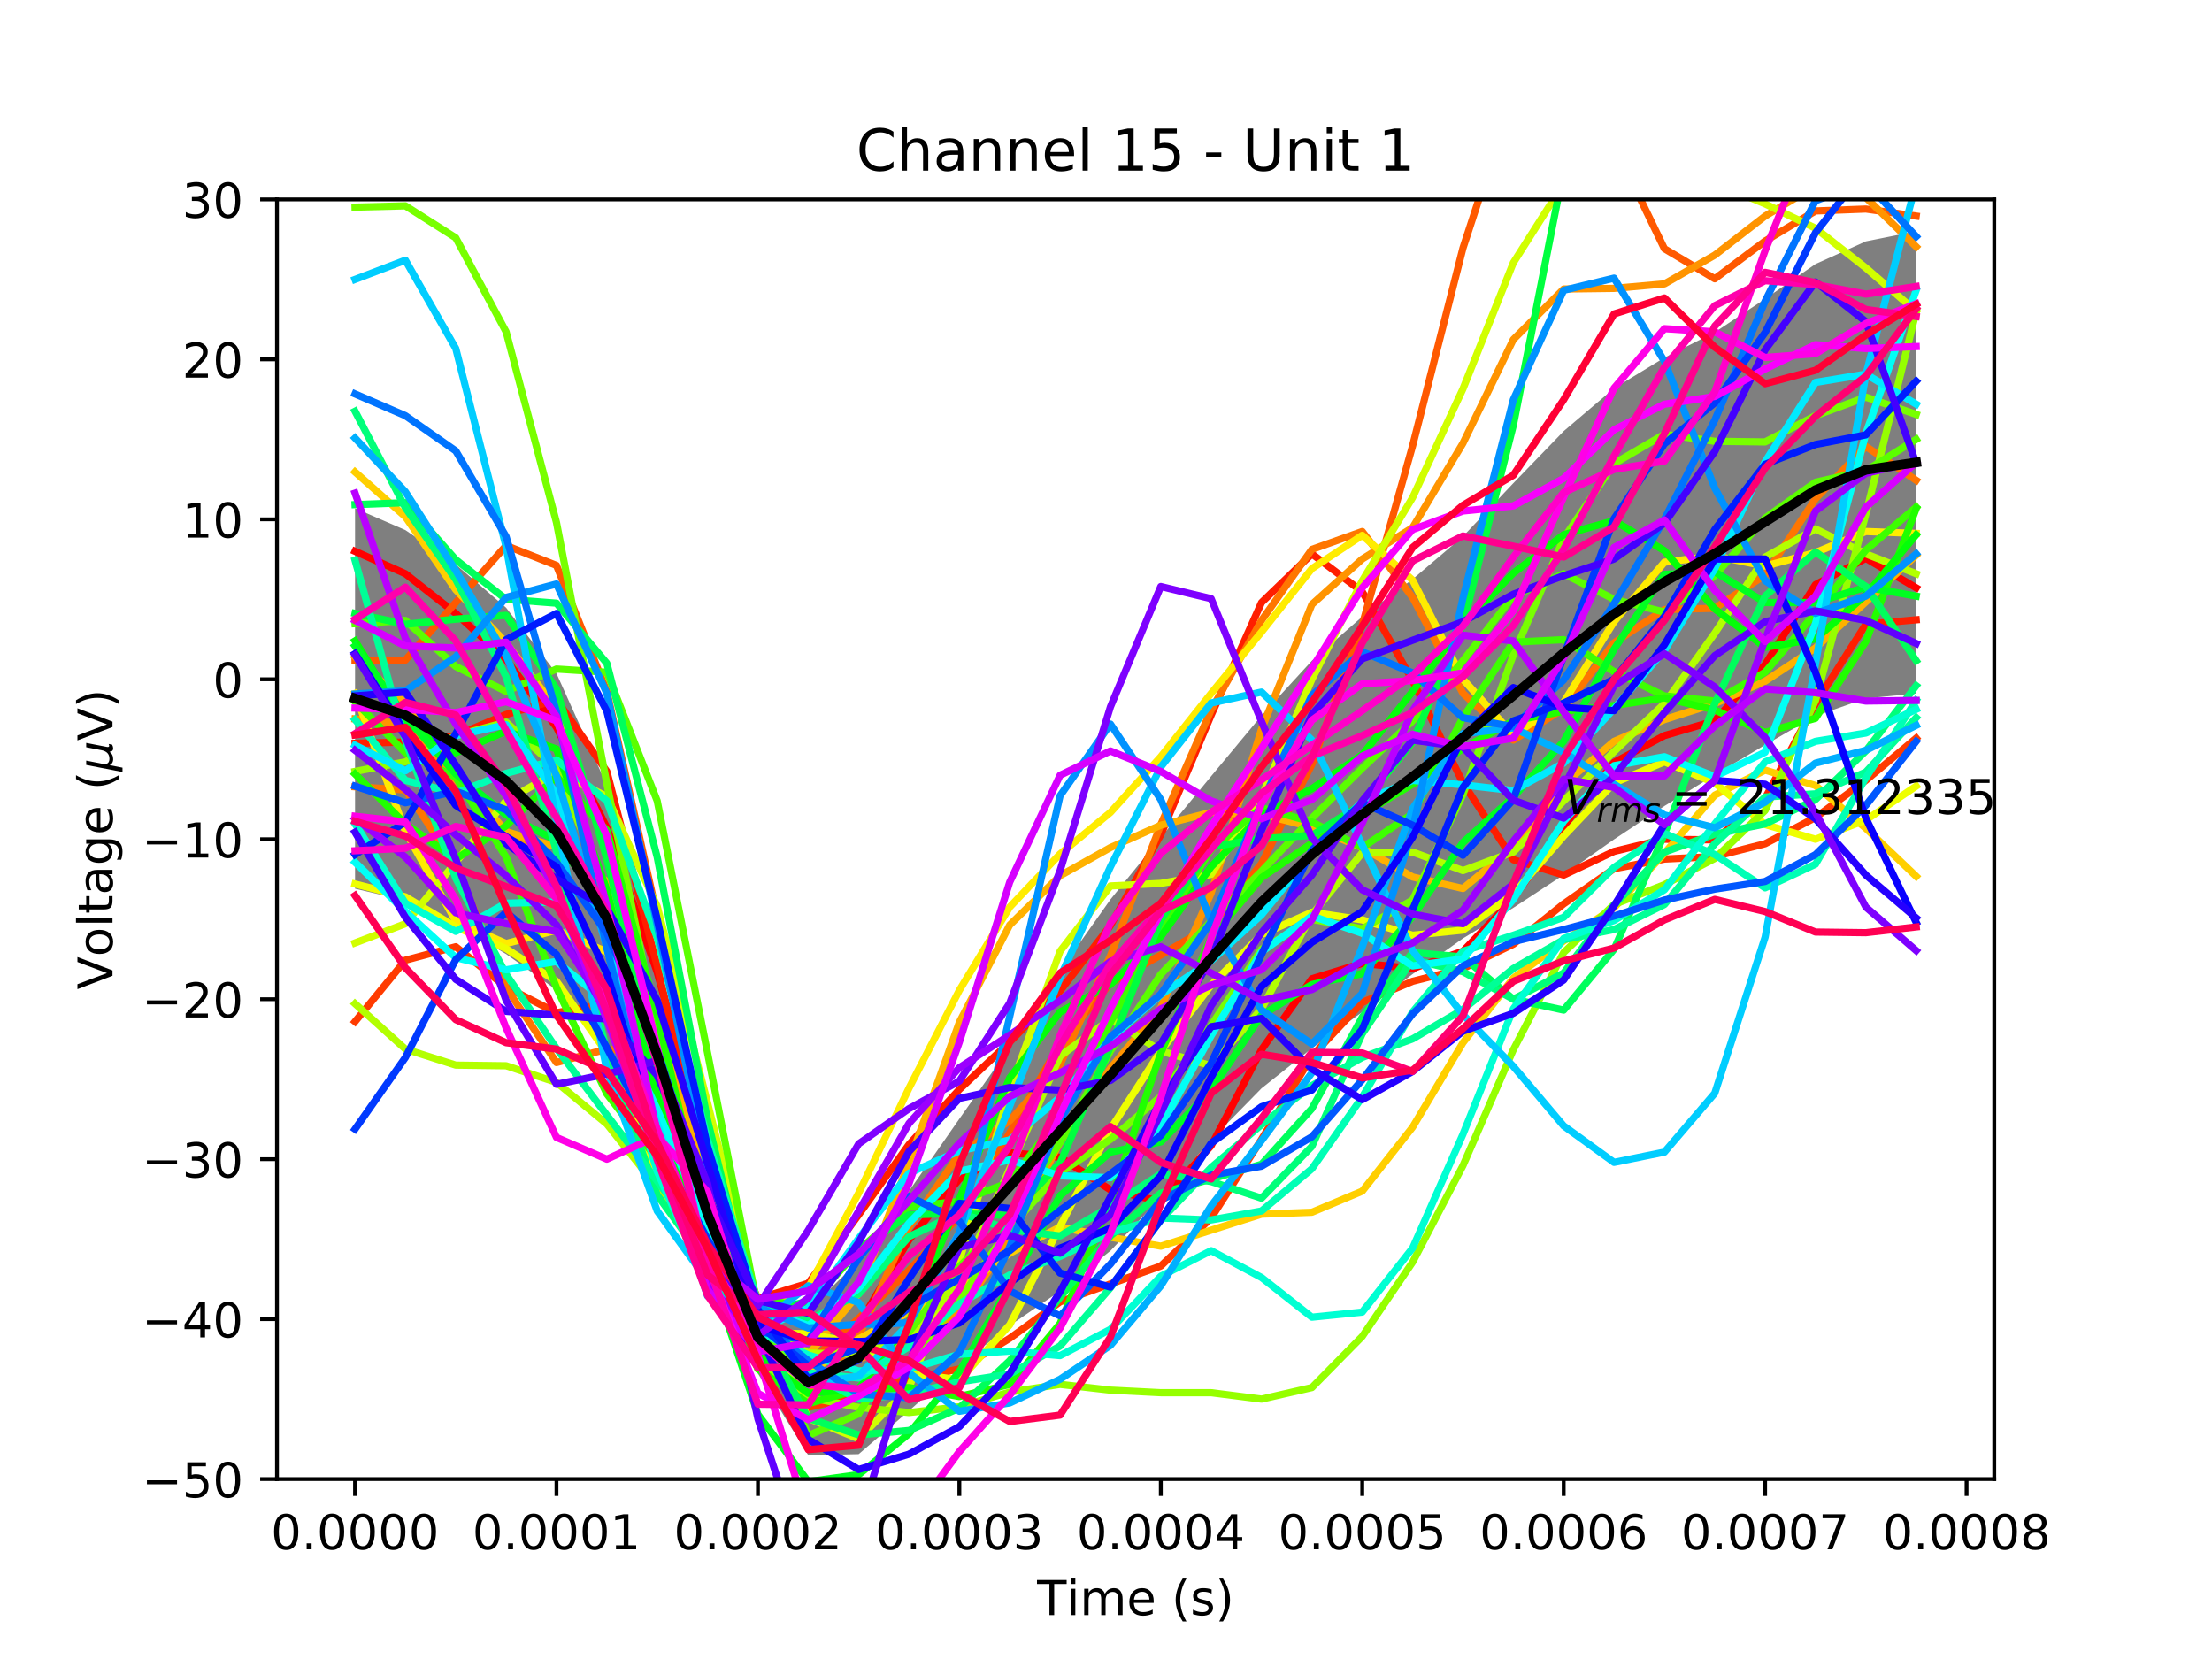 <?xml version="1.0" encoding="utf-8" standalone="no"?>
<!DOCTYPE svg PUBLIC "-//W3C//DTD SVG 1.1//EN"
  "http://www.w3.org/Graphics/SVG/1.1/DTD/svg11.dtd">
<!-- Created with matplotlib (http://matplotlib.org/) -->
<svg height="345pt" version="1.1" viewBox="0 0 460 345" width="460pt" xmlns="http://www.w3.org/2000/svg" xmlns:xlink="http://www.w3.org/1999/xlink">
 <defs>
  <style type="text/css">
*{stroke-linecap:butt;stroke-linejoin:round;}
  </style>
 </defs>
 <g id="figure_1">
  <g id="patch_1">
   <path d="M 0 345.6 
L 460.8 345.6 
L 460.8 0 
L 0 0 
z
" style="fill:#ffffff;"/>
  </g>
  <g id="axes_1">
   <g id="patch_2">
    <path d="M 57.6 307.584 
L 414.72 307.584 
L 414.72 41.472 
L 57.6 41.472 
z
" style="fill:#ffffff;"/>
   </g>
   <g id="PolyCollection_1">
    <defs>
     <path d="M 73.833 -239.902 
L 73.833 -160.789 
L 84.305 -158.322 
L 94.778 -153.383 
L 105.251 -147.199 
L 115.724 -139.731 
L 126.196 -126.883 
L 136.669 -105.168 
L 147.142 -80.803 
L 157.615 -59.969 
L 168.087 -42.969 
L 178.56 -43.199 
L 189.033 -52.204 
L 199.505 -61.557 
L 209.978 -69.931 
L 220.451 -77.115 
L 230.924 -85.485 
L 241.396 -96.525 
L 251.869 -108.584 
L 262.342 -119.272 
L 272.815 -127.605 
L 283.287 -135.131 
L 293.76 -143.031 
L 304.233 -150.461 
L 314.705 -156.813 
L 325.178 -163.673 
L 335.651 -171.042 
L 346.124 -177.985 
L 356.596 -184.448 
L 367.069 -190.694 
L 377.542 -196.69 
L 388.015 -200.369 
L 398.487 -201.376 
L 398.487 -297.505 
L 398.487 -297.505 
L 388.015 -295.41 
L 377.542 -290.689 
L 367.069 -283.457 
L 356.596 -276.495 
L 346.124 -271.221 
L 335.651 -264.853 
L 325.178 -255.943 
L 314.705 -245.117 
L 304.233 -234.047 
L 293.76 -225.156 
L 283.287 -217.361 
L 272.815 -208.198 
L 262.342 -196.781 
L 251.869 -184.185 
L 241.396 -171.456 
L 230.924 -158.552 
L 220.451 -143.74 
L 209.978 -127.803 
L 199.505 -112.94 
L 189.033 -97.902 
L 178.56 -83.385 
L 168.087 -73.129 
L 157.615 -74.92 
L 147.142 -105.369 
L 136.669 -147.317 
L 126.196 -182.285 
L 115.724 -205.539 
L 105.251 -219.223 
L 94.778 -228.219 
L 84.305 -235.362 
L 73.833 -239.902 
z
" id="m972c2c845f"/>
    </defs>
    <g clip-path="url(#p41cc9a0589)">
     <use style="fill-opacity:0.5;" x="0" xlink:href="#m972c2c845f" y="345.6"/>
    </g>
   </g>
   <g id="matplotlib.axis_1">
    <g id="xtick_1">
     <g id="line2d_1">
      <defs>
       <path d="M 0 0 
L 0 3.5 
" id="mc29eefc082" style="stroke:#000000;stroke-width:0.8;"/>
      </defs>
      <g>
       <use style="stroke:#000000;stroke-width:0.8;" x="73.833" xlink:href="#mc29eefc082" y="307.584"/>
      </g>
     </g>
     <g id="text_1">
      <!-- 0.0000 -->
      <defs>
       <path d="M 31.781 66.406 
Q 24.172 66.406 20.328 58.906 
Q 16.5 51.422 16.5 36.375 
Q 16.5 21.391 20.328 13.891 
Q 24.172 6.391 31.781 6.391 
Q 39.453 6.391 43.281 13.891 
Q 47.125 21.391 47.125 36.375 
Q 47.125 51.422 43.281 58.906 
Q 39.453 66.406 31.781 66.406 
z
M 31.781 74.219 
Q 44.047 74.219 50.516 64.516 
Q 56.984 54.828 56.984 36.375 
Q 56.984 17.969 50.516 8.266 
Q 44.047 -1.422 31.781 -1.422 
Q 19.531 -1.422 13.062 8.266 
Q 6.594 17.969 6.594 36.375 
Q 6.594 54.828 13.062 64.516 
Q 19.531 74.219 31.781 74.219 
z
" id="DejaVuSans-30"/>
       <path d="M 10.688 12.406 
L 21 12.406 
L 21 0 
L 10.688 0 
z
" id="DejaVuSans-2e"/>
      </defs>
      <g transform="translate(56.337 322.182)scale(0.1 -0.1)">
       <use xlink:href="#DejaVuSans-30"/>
       <use x="63.623" xlink:href="#DejaVuSans-2e"/>
       <use x="95.41" xlink:href="#DejaVuSans-30"/>
       <use x="159.033" xlink:href="#DejaVuSans-30"/>
       <use x="222.656" xlink:href="#DejaVuSans-30"/>
       <use x="286.279" xlink:href="#DejaVuSans-30"/>
      </g>
     </g>
    </g>
    <g id="xtick_2">
     <g id="line2d_2">
      <g>
       <use style="stroke:#000000;stroke-width:0.8;" x="115.724" xlink:href="#mc29eefc082" y="307.584"/>
      </g>
     </g>
     <g id="text_2">
      <!-- 0.0001 -->
      <defs>
       <path d="M 12.406 8.297 
L 28.516 8.297 
L 28.516 63.922 
L 10.984 60.406 
L 10.984 69.391 
L 28.422 72.906 
L 38.281 72.906 
L 38.281 8.297 
L 54.391 8.297 
L 54.391 0 
L 12.406 0 
z
" id="DejaVuSans-31"/>
      </defs>
      <g transform="translate(98.228 322.182)scale(0.1 -0.1)">
       <use xlink:href="#DejaVuSans-30"/>
       <use x="63.623" xlink:href="#DejaVuSans-2e"/>
       <use x="95.41" xlink:href="#DejaVuSans-30"/>
       <use x="159.033" xlink:href="#DejaVuSans-30"/>
       <use x="222.656" xlink:href="#DejaVuSans-30"/>
       <use x="286.279" xlink:href="#DejaVuSans-31"/>
      </g>
     </g>
    </g>
    <g id="xtick_3">
     <g id="line2d_3">
      <g>
       <use style="stroke:#000000;stroke-width:0.8;" x="157.615" xlink:href="#mc29eefc082" y="307.584"/>
      </g>
     </g>
     <g id="text_3">
      <!-- 0.0002 -->
      <defs>
       <path d="M 19.188 8.297 
L 53.609 8.297 
L 53.609 0 
L 7.328 0 
L 7.328 8.297 
Q 12.938 14.109 22.625 23.891 
Q 32.328 33.688 34.812 36.531 
Q 39.547 41.844 41.422 45.531 
Q 43.312 49.219 43.312 52.781 
Q 43.312 58.594 39.234 62.25 
Q 35.156 65.922 28.609 65.922 
Q 23.969 65.922 18.812 64.312 
Q 13.672 62.703 7.812 59.422 
L 7.812 69.391 
Q 13.766 71.781 18.938 73 
Q 24.125 74.219 28.422 74.219 
Q 39.75 74.219 46.484 68.547 
Q 53.219 62.891 53.219 53.422 
Q 53.219 48.922 51.531 44.891 
Q 49.859 40.875 45.406 35.406 
Q 44.188 33.984 37.641 27.219 
Q 31.109 20.453 19.188 8.297 
z
" id="DejaVuSans-32"/>
      </defs>
      <g transform="translate(140.119 322.182)scale(0.1 -0.1)">
       <use xlink:href="#DejaVuSans-30"/>
       <use x="63.623" xlink:href="#DejaVuSans-2e"/>
       <use x="95.41" xlink:href="#DejaVuSans-30"/>
       <use x="159.033" xlink:href="#DejaVuSans-30"/>
       <use x="222.656" xlink:href="#DejaVuSans-30"/>
       <use x="286.279" xlink:href="#DejaVuSans-32"/>
      </g>
     </g>
    </g>
    <g id="xtick_4">
     <g id="line2d_4">
      <g>
       <use style="stroke:#000000;stroke-width:0.8;" x="199.505" xlink:href="#mc29eefc082" y="307.584"/>
      </g>
     </g>
     <g id="text_4">
      <!-- 0.0003 -->
      <defs>
       <path d="M 40.578 39.312 
Q 47.656 37.797 51.625 33 
Q 55.609 28.219 55.609 21.188 
Q 55.609 10.406 48.188 4.484 
Q 40.766 -1.422 27.094 -1.422 
Q 22.516 -1.422 17.656 -0.516 
Q 12.797 0.391 7.625 2.203 
L 7.625 11.719 
Q 11.719 9.328 16.594 8.109 
Q 21.484 6.891 26.812 6.891 
Q 36.078 6.891 40.938 10.547 
Q 45.797 14.203 45.797 21.188 
Q 45.797 27.641 41.281 31.266 
Q 36.766 34.906 28.719 34.906 
L 20.219 34.906 
L 20.219 43.016 
L 29.109 43.016 
Q 36.375 43.016 40.234 45.922 
Q 44.094 48.828 44.094 54.297 
Q 44.094 59.906 40.109 62.906 
Q 36.141 65.922 28.719 65.922 
Q 24.656 65.922 20.016 65.031 
Q 15.375 64.156 9.812 62.312 
L 9.812 71.094 
Q 15.438 72.656 20.344 73.438 
Q 25.25 74.219 29.594 74.219 
Q 40.828 74.219 47.359 69.109 
Q 53.906 64.016 53.906 55.328 
Q 53.906 49.266 50.438 45.094 
Q 46.969 40.922 40.578 39.312 
z
" id="DejaVuSans-33"/>
      </defs>
      <g transform="translate(182.01 322.182)scale(0.1 -0.1)">
       <use xlink:href="#DejaVuSans-30"/>
       <use x="63.623" xlink:href="#DejaVuSans-2e"/>
       <use x="95.41" xlink:href="#DejaVuSans-30"/>
       <use x="159.033" xlink:href="#DejaVuSans-30"/>
       <use x="222.656" xlink:href="#DejaVuSans-30"/>
       <use x="286.279" xlink:href="#DejaVuSans-33"/>
      </g>
     </g>
    </g>
    <g id="xtick_5">
     <g id="line2d_5">
      <g>
       <use style="stroke:#000000;stroke-width:0.8;" x="241.396" xlink:href="#mc29eefc082" y="307.584"/>
      </g>
     </g>
     <g id="text_5">
      <!-- 0.0004 -->
      <defs>
       <path d="M 37.797 64.312 
L 12.891 25.391 
L 37.797 25.391 
z
M 35.203 72.906 
L 47.609 72.906 
L 47.609 25.391 
L 58.016 25.391 
L 58.016 17.188 
L 47.609 17.188 
L 47.609 0 
L 37.797 0 
L 37.797 17.188 
L 4.891 17.188 
L 4.891 26.703 
z
" id="DejaVuSans-34"/>
      </defs>
      <g transform="translate(223.901 322.182)scale(0.1 -0.1)">
       <use xlink:href="#DejaVuSans-30"/>
       <use x="63.623" xlink:href="#DejaVuSans-2e"/>
       <use x="95.41" xlink:href="#DejaVuSans-30"/>
       <use x="159.033" xlink:href="#DejaVuSans-30"/>
       <use x="222.656" xlink:href="#DejaVuSans-30"/>
       <use x="286.279" xlink:href="#DejaVuSans-34"/>
      </g>
     </g>
    </g>
    <g id="xtick_6">
     <g id="line2d_6">
      <g>
       <use style="stroke:#000000;stroke-width:0.8;" x="283.287" xlink:href="#mc29eefc082" y="307.584"/>
      </g>
     </g>
     <g id="text_6">
      <!-- 0.0005 -->
      <defs>
       <path d="M 10.797 72.906 
L 49.516 72.906 
L 49.516 64.594 
L 19.828 64.594 
L 19.828 46.734 
Q 21.969 47.469 24.109 47.828 
Q 26.266 48.188 28.422 48.188 
Q 40.625 48.188 47.75 41.5 
Q 54.891 34.812 54.891 23.391 
Q 54.891 11.625 47.562 5.094 
Q 40.234 -1.422 26.906 -1.422 
Q 22.312 -1.422 17.547 -0.641 
Q 12.797 0.141 7.719 1.703 
L 7.719 11.625 
Q 12.109 9.234 16.797 8.062 
Q 21.484 6.891 26.703 6.891 
Q 35.156 6.891 40.078 11.328 
Q 45.016 15.766 45.016 23.391 
Q 45.016 31 40.078 35.438 
Q 35.156 39.891 26.703 39.891 
Q 22.75 39.891 18.812 39.016 
Q 14.891 38.141 10.797 36.281 
z
" id="DejaVuSans-35"/>
      </defs>
      <g transform="translate(265.792 322.182)scale(0.1 -0.1)">
       <use xlink:href="#DejaVuSans-30"/>
       <use x="63.623" xlink:href="#DejaVuSans-2e"/>
       <use x="95.41" xlink:href="#DejaVuSans-30"/>
       <use x="159.033" xlink:href="#DejaVuSans-30"/>
       <use x="222.656" xlink:href="#DejaVuSans-30"/>
       <use x="286.279" xlink:href="#DejaVuSans-35"/>
      </g>
     </g>
    </g>
    <g id="xtick_7">
     <g id="line2d_7">
      <g>
       <use style="stroke:#000000;stroke-width:0.8;" x="325.178" xlink:href="#mc29eefc082" y="307.584"/>
      </g>
     </g>
     <g id="text_7">
      <!-- 0.0006 -->
      <defs>
       <path d="M 33.016 40.375 
Q 26.375 40.375 22.484 35.828 
Q 18.609 31.297 18.609 23.391 
Q 18.609 15.531 22.484 10.953 
Q 26.375 6.391 33.016 6.391 
Q 39.656 6.391 43.531 10.953 
Q 47.406 15.531 47.406 23.391 
Q 47.406 31.297 43.531 35.828 
Q 39.656 40.375 33.016 40.375 
z
M 52.594 71.297 
L 52.594 62.312 
Q 48.875 64.062 45.094 64.984 
Q 41.312 65.922 37.594 65.922 
Q 27.828 65.922 22.672 59.328 
Q 17.531 52.734 16.797 39.406 
Q 19.672 43.656 24.016 45.922 
Q 28.375 48.188 33.594 48.188 
Q 44.578 48.188 50.953 41.516 
Q 57.328 34.859 57.328 23.391 
Q 57.328 12.156 50.688 5.359 
Q 44.047 -1.422 33.016 -1.422 
Q 20.359 -1.422 13.672 8.266 
Q 6.984 17.969 6.984 36.375 
Q 6.984 53.656 15.188 63.938 
Q 23.391 74.219 37.203 74.219 
Q 40.922 74.219 44.703 73.484 
Q 48.484 72.75 52.594 71.297 
z
" id="DejaVuSans-36"/>
      </defs>
      <g transform="translate(307.683 322.182)scale(0.1 -0.1)">
       <use xlink:href="#DejaVuSans-30"/>
       <use x="63.623" xlink:href="#DejaVuSans-2e"/>
       <use x="95.41" xlink:href="#DejaVuSans-30"/>
       <use x="159.033" xlink:href="#DejaVuSans-30"/>
       <use x="222.656" xlink:href="#DejaVuSans-30"/>
       <use x="286.279" xlink:href="#DejaVuSans-36"/>
      </g>
     </g>
    </g>
    <g id="xtick_8">
     <g id="line2d_8">
      <g>
       <use style="stroke:#000000;stroke-width:0.8;" x="367.069" xlink:href="#mc29eefc082" y="307.584"/>
      </g>
     </g>
     <g id="text_8">
      <!-- 0.0007 -->
      <defs>
       <path d="M 8.203 72.906 
L 55.078 72.906 
L 55.078 68.703 
L 28.609 0 
L 18.312 0 
L 43.219 64.594 
L 8.203 64.594 
z
" id="DejaVuSans-37"/>
      </defs>
      <g transform="translate(349.574 322.182)scale(0.1 -0.1)">
       <use xlink:href="#DejaVuSans-30"/>
       <use x="63.623" xlink:href="#DejaVuSans-2e"/>
       <use x="95.41" xlink:href="#DejaVuSans-30"/>
       <use x="159.033" xlink:href="#DejaVuSans-30"/>
       <use x="222.656" xlink:href="#DejaVuSans-30"/>
       <use x="286.279" xlink:href="#DejaVuSans-37"/>
      </g>
     </g>
    </g>
    <g id="xtick_9">
     <g id="line2d_9">
      <g>
       <use style="stroke:#000000;stroke-width:0.8;" x="408.96" xlink:href="#mc29eefc082" y="307.584"/>
      </g>
     </g>
     <g id="text_9">
      <!-- 0.0008 -->
      <defs>
       <path d="M 31.781 34.625 
Q 24.75 34.625 20.719 30.859 
Q 16.703 27.094 16.703 20.516 
Q 16.703 13.922 20.719 10.156 
Q 24.75 6.391 31.781 6.391 
Q 38.812 6.391 42.859 10.172 
Q 46.922 13.969 46.922 20.516 
Q 46.922 27.094 42.891 30.859 
Q 38.875 34.625 31.781 34.625 
z
M 21.922 38.812 
Q 15.578 40.375 12.031 44.719 
Q 8.5 49.078 8.5 55.328 
Q 8.5 64.062 14.719 69.141 
Q 20.953 74.219 31.781 74.219 
Q 42.672 74.219 48.875 69.141 
Q 55.078 64.062 55.078 55.328 
Q 55.078 49.078 51.531 44.719 
Q 48 40.375 41.703 38.812 
Q 48.828 37.156 52.797 32.312 
Q 56.781 27.484 56.781 20.516 
Q 56.781 9.906 50.312 4.234 
Q 43.844 -1.422 31.781 -1.422 
Q 19.734 -1.422 13.25 4.234 
Q 6.781 9.906 6.781 20.516 
Q 6.781 27.484 10.781 32.312 
Q 14.797 37.156 21.922 38.812 
z
M 18.312 54.391 
Q 18.312 48.734 21.844 45.562 
Q 25.391 42.391 31.781 42.391 
Q 38.141 42.391 41.719 45.562 
Q 45.312 48.734 45.312 54.391 
Q 45.312 60.062 41.719 63.234 
Q 38.141 66.406 31.781 66.406 
Q 25.391 66.406 21.844 63.234 
Q 18.312 60.062 18.312 54.391 
z
" id="DejaVuSans-38"/>
      </defs>
      <g transform="translate(391.465 322.182)scale(0.1 -0.1)">
       <use xlink:href="#DejaVuSans-30"/>
       <use x="63.623" xlink:href="#DejaVuSans-2e"/>
       <use x="95.41" xlink:href="#DejaVuSans-30"/>
       <use x="159.033" xlink:href="#DejaVuSans-30"/>
       <use x="222.656" xlink:href="#DejaVuSans-30"/>
       <use x="286.279" xlink:href="#DejaVuSans-38"/>
      </g>
     </g>
    </g>
    <g id="text_10">
     <!-- Time (s) -->
     <defs>
      <path d="M -0.297 72.906 
L 61.375 72.906 
L 61.375 64.594 
L 35.5 64.594 
L 35.5 0 
L 25.594 0 
L 25.594 64.594 
L -0.297 64.594 
z
" id="DejaVuSans-54"/>
      <path d="M 9.422 54.688 
L 18.406 54.688 
L 18.406 0 
L 9.422 0 
z
M 9.422 75.984 
L 18.406 75.984 
L 18.406 64.594 
L 9.422 64.594 
z
" id="DejaVuSans-69"/>
      <path d="M 52 44.188 
Q 55.375 50.25 60.062 53.125 
Q 64.75 56 71.094 56 
Q 79.641 56 84.281 50.016 
Q 88.922 44.047 88.922 33.016 
L 88.922 0 
L 79.891 0 
L 79.891 32.719 
Q 79.891 40.578 77.094 44.375 
Q 74.312 48.188 68.609 48.188 
Q 61.625 48.188 57.562 43.547 
Q 53.516 38.922 53.516 30.906 
L 53.516 0 
L 44.484 0 
L 44.484 32.719 
Q 44.484 40.625 41.703 44.406 
Q 38.922 48.188 33.109 48.188 
Q 26.219 48.188 22.156 43.531 
Q 18.109 38.875 18.109 30.906 
L 18.109 0 
L 9.078 0 
L 9.078 54.688 
L 18.109 54.688 
L 18.109 46.188 
Q 21.188 51.219 25.484 53.609 
Q 29.781 56 35.688 56 
Q 41.656 56 45.828 52.969 
Q 50 49.953 52 44.188 
z
" id="DejaVuSans-6d"/>
      <path d="M 56.203 29.594 
L 56.203 25.203 
L 14.891 25.203 
Q 15.484 15.922 20.484 11.062 
Q 25.484 6.203 34.422 6.203 
Q 39.594 6.203 44.453 7.469 
Q 49.312 8.734 54.109 11.281 
L 54.109 2.781 
Q 49.266 0.734 44.188 -0.344 
Q 39.109 -1.422 33.891 -1.422 
Q 20.797 -1.422 13.156 6.188 
Q 5.516 13.812 5.516 26.812 
Q 5.516 40.234 12.766 48.109 
Q 20.016 56 32.328 56 
Q 43.359 56 49.781 48.891 
Q 56.203 41.797 56.203 29.594 
z
M 47.219 32.234 
Q 47.125 39.594 43.094 43.984 
Q 39.062 48.391 32.422 48.391 
Q 24.906 48.391 20.391 44.141 
Q 15.875 39.891 15.188 32.172 
z
" id="DejaVuSans-65"/>
      <path id="DejaVuSans-20"/>
      <path d="M 31 75.875 
Q 24.469 64.656 21.281 53.656 
Q 18.109 42.672 18.109 31.391 
Q 18.109 20.125 21.312 9.062 
Q 24.516 -2 31 -13.188 
L 23.188 -13.188 
Q 15.875 -1.703 12.234 9.375 
Q 8.594 20.453 8.594 31.391 
Q 8.594 42.281 12.203 53.312 
Q 15.828 64.359 23.188 75.875 
z
" id="DejaVuSans-28"/>
      <path d="M 44.281 53.078 
L 44.281 44.578 
Q 40.484 46.531 36.375 47.5 
Q 32.281 48.484 27.875 48.484 
Q 21.188 48.484 17.844 46.438 
Q 14.5 44.391 14.5 40.281 
Q 14.5 37.156 16.891 35.375 
Q 19.281 33.594 26.516 31.984 
L 29.594 31.297 
Q 39.156 29.25 43.188 25.516 
Q 47.219 21.781 47.219 15.094 
Q 47.219 7.469 41.188 3.016 
Q 35.156 -1.422 24.609 -1.422 
Q 20.219 -1.422 15.453 -0.562 
Q 10.688 0.297 5.422 2 
L 5.422 11.281 
Q 10.406 8.688 15.234 7.391 
Q 20.062 6.109 24.812 6.109 
Q 31.156 6.109 34.562 8.281 
Q 37.984 10.453 37.984 14.406 
Q 37.984 18.062 35.516 20.016 
Q 33.062 21.969 24.703 23.781 
L 21.578 24.516 
Q 13.234 26.266 9.516 29.906 
Q 5.812 33.547 5.812 39.891 
Q 5.812 47.609 11.281 51.797 
Q 16.75 56 26.812 56 
Q 31.781 56 36.172 55.266 
Q 40.578 54.547 44.281 53.078 
z
" id="DejaVuSans-73"/>
      <path d="M 8.016 75.875 
L 15.828 75.875 
Q 23.141 64.359 26.781 53.312 
Q 30.422 42.281 30.422 31.391 
Q 30.422 20.453 26.781 9.375 
Q 23.141 -1.703 15.828 -13.188 
L 8.016 -13.188 
Q 14.5 -2 17.703 9.062 
Q 20.906 20.125 20.906 31.391 
Q 20.906 42.672 17.703 53.656 
Q 14.5 64.656 8.016 75.875 
z
" id="DejaVuSans-29"/>
     </defs>
     <g transform="translate(215.677 335.861)scale(0.1 -0.1)">
      <use xlink:href="#DejaVuSans-54"/>
      <use x="61.037" xlink:href="#DejaVuSans-69"/>
      <use x="88.82" xlink:href="#DejaVuSans-6d"/>
      <use x="186.232" xlink:href="#DejaVuSans-65"/>
      <use x="247.756" xlink:href="#DejaVuSans-20"/>
      <use x="279.543" xlink:href="#DejaVuSans-28"/>
      <use x="318.557" xlink:href="#DejaVuSans-73"/>
      <use x="370.656" xlink:href="#DejaVuSans-29"/>
     </g>
    </g>
   </g>
   <g id="matplotlib.axis_2">
    <g id="ytick_1">
     <g id="line2d_10">
      <defs>
       <path d="M 0 0 
L -3.5 0 
" id="m2607620553" style="stroke:#000000;stroke-width:0.8;"/>
      </defs>
      <g>
       <use style="stroke:#000000;stroke-width:0.8;" x="57.6" xlink:href="#m2607620553" y="307.584"/>
      </g>
     </g>
     <g id="text_11">
      <!-- −50 -->
      <defs>
       <path d="M 10.594 35.5 
L 73.188 35.5 
L 73.188 27.203 
L 10.594 27.203 
z
" id="DejaVuSans-2212"/>
      </defs>
      <g transform="translate(29.495 311.383)scale(0.1 -0.1)">
       <use xlink:href="#DejaVuSans-2212"/>
       <use x="83.789" xlink:href="#DejaVuSans-35"/>
       <use x="147.412" xlink:href="#DejaVuSans-30"/>
      </g>
     </g>
    </g>
    <g id="ytick_2">
     <g id="line2d_11">
      <g>
       <use style="stroke:#000000;stroke-width:0.8;" x="57.6" xlink:href="#m2607620553" y="274.32"/>
      </g>
     </g>
     <g id="text_12">
      <!-- −40 -->
      <g transform="translate(29.495 278.119)scale(0.1 -0.1)">
       <use xlink:href="#DejaVuSans-2212"/>
       <use x="83.789" xlink:href="#DejaVuSans-34"/>
       <use x="147.412" xlink:href="#DejaVuSans-30"/>
      </g>
     </g>
    </g>
    <g id="ytick_3">
     <g id="line2d_12">
      <g>
       <use style="stroke:#000000;stroke-width:0.8;" x="57.6" xlink:href="#m2607620553" y="241.056"/>
      </g>
     </g>
     <g id="text_13">
      <!-- −30 -->
      <g transform="translate(29.495 244.855)scale(0.1 -0.1)">
       <use xlink:href="#DejaVuSans-2212"/>
       <use x="83.789" xlink:href="#DejaVuSans-33"/>
       <use x="147.412" xlink:href="#DejaVuSans-30"/>
      </g>
     </g>
    </g>
    <g id="ytick_4">
     <g id="line2d_13">
      <g>
       <use style="stroke:#000000;stroke-width:0.8;" x="57.6" xlink:href="#m2607620553" y="207.792"/>
      </g>
     </g>
     <g id="text_14">
      <!-- −20 -->
      <g transform="translate(29.495 211.591)scale(0.1 -0.1)">
       <use xlink:href="#DejaVuSans-2212"/>
       <use x="83.789" xlink:href="#DejaVuSans-32"/>
       <use x="147.412" xlink:href="#DejaVuSans-30"/>
      </g>
     </g>
    </g>
    <g id="ytick_5">
     <g id="line2d_14">
      <g>
       <use style="stroke:#000000;stroke-width:0.8;" x="57.6" xlink:href="#m2607620553" y="174.528"/>
      </g>
     </g>
     <g id="text_15">
      <!-- −10 -->
      <g transform="translate(29.495 178.327)scale(0.1 -0.1)">
       <use xlink:href="#DejaVuSans-2212"/>
       <use x="83.789" xlink:href="#DejaVuSans-31"/>
       <use x="147.412" xlink:href="#DejaVuSans-30"/>
      </g>
     </g>
    </g>
    <g id="ytick_6">
     <g id="line2d_15">
      <g>
       <use style="stroke:#000000;stroke-width:0.8;" x="57.6" xlink:href="#m2607620553" y="141.264"/>
      </g>
     </g>
     <g id="text_16">
      <!-- 0 -->
      <g transform="translate(44.237 145.063)scale(0.1 -0.1)">
       <use xlink:href="#DejaVuSans-30"/>
      </g>
     </g>
    </g>
    <g id="ytick_7">
     <g id="line2d_16">
      <g>
       <use style="stroke:#000000;stroke-width:0.8;" x="57.6" xlink:href="#m2607620553" y="108"/>
      </g>
     </g>
     <g id="text_17">
      <!-- 10 -->
      <g transform="translate(37.875 111.799)scale(0.1 -0.1)">
       <use xlink:href="#DejaVuSans-31"/>
       <use x="63.623" xlink:href="#DejaVuSans-30"/>
      </g>
     </g>
    </g>
    <g id="ytick_8">
     <g id="line2d_17">
      <g>
       <use style="stroke:#000000;stroke-width:0.8;" x="57.6" xlink:href="#m2607620553" y="74.736"/>
      </g>
     </g>
     <g id="text_18">
      <!-- 20 -->
      <g transform="translate(37.875 78.535)scale(0.1 -0.1)">
       <use xlink:href="#DejaVuSans-32"/>
       <use x="63.623" xlink:href="#DejaVuSans-30"/>
      </g>
     </g>
    </g>
    <g id="ytick_9">
     <g id="line2d_18">
      <g>
       <use style="stroke:#000000;stroke-width:0.8;" x="57.6" xlink:href="#m2607620553" y="41.472"/>
      </g>
     </g>
     <g id="text_19">
      <!-- 30 -->
      <g transform="translate(37.875 45.271)scale(0.1 -0.1)">
       <use xlink:href="#DejaVuSans-33"/>
       <use x="63.623" xlink:href="#DejaVuSans-30"/>
      </g>
     </g>
    </g>
    <g id="text_20">
     <!-- Voltage ($\mu$V) -->
     <defs>
      <path d="M 28.609 0 
L 0.781 72.906 
L 11.078 72.906 
L 34.188 11.531 
L 57.328 72.906 
L 67.578 72.906 
L 39.797 0 
z
" id="DejaVuSans-56"/>
      <path d="M 30.609 48.391 
Q 23.391 48.391 19.188 42.75 
Q 14.984 37.109 14.984 27.297 
Q 14.984 17.484 19.156 11.844 
Q 23.344 6.203 30.609 6.203 
Q 37.797 6.203 41.984 11.859 
Q 46.188 17.531 46.188 27.297 
Q 46.188 37.016 41.984 42.703 
Q 37.797 48.391 30.609 48.391 
z
M 30.609 56 
Q 42.328 56 49.016 48.375 
Q 55.719 40.766 55.719 27.297 
Q 55.719 13.875 49.016 6.219 
Q 42.328 -1.422 30.609 -1.422 
Q 18.844 -1.422 12.172 6.219 
Q 5.516 13.875 5.516 27.297 
Q 5.516 40.766 12.172 48.375 
Q 18.844 56 30.609 56 
z
" id="DejaVuSans-6f"/>
      <path d="M 9.422 75.984 
L 18.406 75.984 
L 18.406 0 
L 9.422 0 
z
" id="DejaVuSans-6c"/>
      <path d="M 18.312 70.219 
L 18.312 54.688 
L 36.812 54.688 
L 36.812 47.703 
L 18.312 47.703 
L 18.312 18.016 
Q 18.312 11.328 20.141 9.422 
Q 21.969 7.516 27.594 7.516 
L 36.812 7.516 
L 36.812 0 
L 27.594 0 
Q 17.188 0 13.234 3.875 
Q 9.281 7.766 9.281 18.016 
L 9.281 47.703 
L 2.688 47.703 
L 2.688 54.688 
L 9.281 54.688 
L 9.281 70.219 
z
" id="DejaVuSans-74"/>
      <path d="M 34.281 27.484 
Q 23.391 27.484 19.188 25 
Q 14.984 22.516 14.984 16.5 
Q 14.984 11.719 18.141 8.906 
Q 21.297 6.109 26.703 6.109 
Q 34.188 6.109 38.703 11.406 
Q 43.219 16.703 43.219 25.484 
L 43.219 27.484 
z
M 52.203 31.203 
L 52.203 0 
L 43.219 0 
L 43.219 8.297 
Q 40.141 3.328 35.547 0.953 
Q 30.953 -1.422 24.312 -1.422 
Q 15.922 -1.422 10.953 3.297 
Q 6 8.016 6 15.922 
Q 6 25.141 12.172 29.828 
Q 18.359 34.516 30.609 34.516 
L 43.219 34.516 
L 43.219 35.406 
Q 43.219 41.609 39.141 45 
Q 35.062 48.391 27.688 48.391 
Q 23 48.391 18.547 47.266 
Q 14.109 46.141 10.016 43.891 
L 10.016 52.203 
Q 14.938 54.109 19.578 55.047 
Q 24.219 56 28.609 56 
Q 40.484 56 46.344 49.844 
Q 52.203 43.703 52.203 31.203 
z
" id="DejaVuSans-61"/>
      <path d="M 45.406 27.984 
Q 45.406 37.75 41.375 43.109 
Q 37.359 48.484 30.078 48.484 
Q 22.859 48.484 18.828 43.109 
Q 14.797 37.75 14.797 27.984 
Q 14.797 18.266 18.828 12.891 
Q 22.859 7.516 30.078 7.516 
Q 37.359 7.516 41.375 12.891 
Q 45.406 18.266 45.406 27.984 
z
M 54.391 6.781 
Q 54.391 -7.172 48.188 -13.984 
Q 42 -20.797 29.203 -20.797 
Q 24.469 -20.797 20.266 -20.094 
Q 16.062 -19.391 12.109 -17.922 
L 12.109 -9.188 
Q 16.062 -11.328 19.922 -12.344 
Q 23.781 -13.375 27.781 -13.375 
Q 36.625 -13.375 41.016 -8.766 
Q 45.406 -4.156 45.406 5.172 
L 45.406 9.625 
Q 42.625 4.781 38.281 2.391 
Q 33.938 0 27.875 0 
Q 17.828 0 11.672 7.656 
Q 5.516 15.328 5.516 27.984 
Q 5.516 40.672 11.672 48.328 
Q 17.828 56 27.875 56 
Q 33.938 56 38.281 53.609 
Q 42.625 51.219 45.406 46.391 
L 45.406 54.688 
L 54.391 54.688 
z
" id="DejaVuSans-67"/>
      <path d="M -1.312 -20.797 
L 13.375 54.688 
L 22.406 54.688 
L 15.766 20.656 
Q 15.578 19.625 15.422 18.359 
Q 15.281 17.094 15.281 15.828 
Q 15.281 11.281 18.141 8.828 
Q 21 6.391 26.312 6.391 
Q 33.547 6.391 37.984 10.484 
Q 42.438 14.594 44 22.797 
L 50.203 54.688 
L 59.188 54.688 
L 51.031 12.641 
Q 50.828 11.719 50.75 11.031 
Q 50.688 10.359 50.688 9.812 
Q 50.688 8.297 51.297 7.594 
Q 51.906 6.891 53.219 6.891 
Q 53.719 6.891 54.562 7.125 
Q 55.422 7.375 56.984 8.016 
L 55.609 0.781 
Q 53.469 -0.297 51.516 -0.859 
Q 49.562 -1.422 47.703 -1.422 
Q 44.484 -1.422 42.656 0.625 
Q 40.828 2.688 40.828 6.297 
Q 38.094 2.391 34.297 0.484 
Q 30.516 -1.422 25.391 -1.422 
Q 20.844 -1.422 17.453 0.672 
Q 14.062 2.781 12.984 6.203 
L 7.719 -20.797 
z
" id="DejaVuSans-Oblique-3bc"/>
     </defs>
     <g transform="translate(23.395 205.778)rotate(-90)scale(0.1 -0.1)">
      <use transform="translate(0 0.016)" xlink:href="#DejaVuSans-56"/>
      <use transform="translate(68.408 0.016)" xlink:href="#DejaVuSans-6f"/>
      <use transform="translate(129.59 0.016)" xlink:href="#DejaVuSans-6c"/>
      <use transform="translate(157.373 0.016)" xlink:href="#DejaVuSans-74"/>
      <use transform="translate(196.582 0.016)" xlink:href="#DejaVuSans-61"/>
      <use transform="translate(257.861 0.016)" xlink:href="#DejaVuSans-67"/>
      <use transform="translate(321.338 0.016)" xlink:href="#DejaVuSans-65"/>
      <use transform="translate(382.861 0.016)" xlink:href="#DejaVuSans-20"/>
      <use transform="translate(414.648 0.016)" xlink:href="#DejaVuSans-28"/>
      <use transform="translate(453.662 0.016)" xlink:href="#DejaVuSans-Oblique-3bc"/>
      <use transform="translate(517.285 0.016)" xlink:href="#DejaVuSans-56"/>
      <use transform="translate(585.693 0.016)" xlink:href="#DejaVuSans-29"/>
     </g>
    </g>
   </g>
   <g id="line2d_19">
    <path clip-path="url(#p41cc9a0589)" d="M 73.833 145.254 
L 84.305 148.758 
L 94.778 154.799 
L 105.251 162.389 
L 115.724 172.965 
L 126.196 191.016 
L 136.669 219.357 
L 147.142 252.514 
L 157.615 278.156 
L 168.087 287.551 
L 178.56 282.308 
L 189.033 270.547 
L 199.505 258.352 
L 209.978 246.733 
L 220.451 235.172 
L 230.924 223.581 
L 241.396 211.609 
L 251.869 199.215 
L 262.342 187.574 
L 272.815 177.698 
L 283.287 169.354 
L 293.76 161.507 
L 304.233 153.346 
L 314.705 144.635 
L 325.178 135.792 
L 335.651 127.653 
L 346.124 120.997 
L 356.596 115.128 
L 367.069 108.525 
L 377.542 101.91 
L 388.015 97.71 
L 398.487 96.16 
" style="fill:none;stroke:#000000;stroke-linecap:square;stroke-width:1.5;"/>
   </g>
   <g id="line2d_20">
    <path clip-path="url(#p41cc9a0589)" d="M 73.833 114.653 
L 84.305 119.31 
L 94.778 127.559 
L 105.251 137.139 
L 115.724 151.243 
L 126.196 172.133 
L 136.669 202.204 
L 147.142 239.725 
L 157.615 272.324 
L 168.087 284.698 
L 178.56 275.518 
L 189.033 257.821 
L 199.505 245.181 
L 209.978 239.725 
L 220.451 240.657 
L 230.924 247.443 
L 241.396 249.838 
L 251.869 238.262 
L 262.342 218.303 
L 272.815 203.534 
L 283.287 200.341 
L 293.76 201.405 
L 304.233 197.813 
L 314.705 186.902 
L 325.178 171.867 
L 335.651 158.561 
L 346.124 152.973 
L 356.596 149.913 
L 367.069 138.204 
L 377.542 121.572 
L 388.015 116.116 
L 398.487 122.237 
" style="fill:none;stroke:#ff0000;stroke-linecap:square;stroke-width:1.5;"/>
   </g>
   <g id="line2d_21">
    <path clip-path="url(#p41cc9a0589)" d="M 73.833 154.57 
L 84.305 154.303 
L 94.778 152.973 
L 105.251 148.582 
L 115.724 145.522 
L 126.196 160.424 
L 136.669 200.873 
L 147.142 246.777 
L 157.615 270.062 
L 168.087 266.869 
L 178.56 252.632 
L 189.033 237.996 
L 199.505 226.553 
L 209.978 216.707 
L 220.451 206.062 
L 230.924 192.491 
L 241.396 173.597 
L 251.869 148.715 
L 262.342 125.297 
L 272.815 115.185 
L 283.287 123.035 
L 293.76 141.53 
L 304.233 162.819 
L 314.705 178.786 
L 325.178 181.979 
L 335.651 177.056 
L 346.124 174.528 
L 356.596 174.661 
L 367.069 166.012 
L 377.542 146.32 
L 388.015 129.821 
L 398.487 128.89 
" style="fill:none;stroke:#ff1e00;stroke-linecap:square;stroke-width:1.5;"/>
   </g>
   <g id="line2d_22">
    <path clip-path="url(#p41cc9a0589)" d="M 73.833 212.449 
L 84.305 199.676 
L 94.778 196.881 
L 105.251 205.264 
L 115.724 210.586 
L 126.196 208.723 
L 136.669 216.84 
L 147.142 245.846 
L 157.615 278.844 
L 168.087 292.682 
L 178.56 290.154 
L 189.033 286.694 
L 199.505 284.698 
L 209.978 278.312 
L 220.451 270.727 
L 230.924 267.002 
L 241.396 263.276 
L 251.869 253.297 
L 262.342 236.931 
L 272.815 219.634 
L 283.287 208.457 
L 293.76 204.066 
L 304.233 201.405 
L 314.705 196.349 
L 325.178 187.967 
L 335.651 180.649 
L 346.124 178.653 
L 356.596 178.121 
L 367.069 175.459 
L 377.542 170.004 
L 388.015 162.287 
L 398.487 153.505 
" style="fill:none;stroke:#ff3b00;stroke-linecap:square;stroke-width:1.5;"/>
   </g>
   <g id="line2d_23">
    <path clip-path="url(#p41cc9a0589)" d="M 73.833 137.272 
L 84.305 137.272 
L 94.778 125.297 
L 105.251 113.455 
L 115.724 117.58 
L 126.196 143.792 
L 136.669 190.495 
L 147.142 244.249 
L 157.615 278.578 
L 168.087 283.501 
L 178.56 274.187 
L 189.033 264.208 
L 199.505 252.898 
L 209.978 235.601 
L 220.451 216.973 
L 230.924 204.466 
L 241.396 198.611 
L 251.869 192.491 
L 262.342 179.584 
L 272.815 158.96 
L 283.287 129.954 
L 293.76 92.699 
L 304.233 51.584 
L 314.705 19.518 
L 325.178 12.865 
L 335.651 30.029 
L 346.124 51.717 
L 356.596 57.971 
L 367.069 50.121 
L 377.542 43.867 
L 388.015 43.468 
L 398.487 44.931 
" style="fill:none;stroke:#ff5900;stroke-linecap:square;stroke-width:1.5;"/>
   </g>
   <g id="line2d_24">
    <path clip-path="url(#p41cc9a0589)" d="M 73.833 163.617 
L 84.305 164.283 
L 94.778 179.85 
L 105.251 205.397 
L 115.724 220.965 
L 126.196 218.17 
L 136.669 218.969 
L 147.142 243.451 
L 157.615 276.848 
L 168.087 290.42 
L 178.56 277.913 
L 189.033 255.16 
L 199.505 239.992 
L 209.978 233.073 
L 220.451 221.364 
L 230.924 198.744 
L 241.396 171.468 
L 251.869 147.651 
L 262.342 129.023 
L 272.815 114.254 
L 283.287 110.528 
L 293.76 124.233 
L 304.233 144.191 
L 314.705 153.904 
L 325.178 147.385 
L 335.651 133.68 
L 346.124 126.761 
L 356.596 126.495 
L 367.069 119.576 
L 377.542 103.742 
L 388.015 92.832 
L 398.487 99.884 
" style="fill:none;stroke:#ff7600;stroke-linecap:square;stroke-width:1.5;"/>
   </g>
   <g id="line2d_25">
    <path clip-path="url(#p41cc9a0589)" d="M 73.833 149.513 
L 84.305 150.578 
L 94.778 162.154 
L 105.251 173.33 
L 115.724 180.382 
L 126.196 192.757 
L 136.669 219.501 
L 147.142 254.095 
L 157.615 279.775 
L 168.087 287.359 
L 178.56 282.703 
L 189.033 278.312 
L 199.505 272.989 
L 209.978 257.954 
L 220.451 237.463 
L 230.924 222.162 
L 241.396 209.522 
L 251.869 185.705 
L 262.342 151.642 
L 272.815 125.696 
L 283.287 116.249 
L 293.76 109.73 
L 304.233 92.166 
L 314.705 70.611 
L 325.178 60.1 
L 335.651 59.967 
L 346.124 59.035 
L 356.596 53.048 
L 367.069 44.931 
L 377.542 38.678 
L 388.015 41.073 
L 398.487 51.318 
" style="fill:none;stroke:#ff9400;stroke-linecap:square;stroke-width:1.5;"/>
   </g>
   <g id="line2d_26">
    <path clip-path="url(#p41cc9a0589)" d="M 73.833 136.607 
L 84.305 146.32 
L 94.778 160.69 
L 105.251 172.931 
L 115.724 176.125 
L 126.196 183.31 
L 136.669 209.522 
L 147.142 246.245 
L 157.615 273.655 
L 168.087 281.771 
L 178.56 268.998 
L 189.033 241.721 
L 199.505 212.582 
L 209.978 192.358 
L 220.451 182.112 
L 230.924 176.258 
L 241.396 171.601 
L 251.869 168.94 
L 262.342 169.339 
L 272.815 172 
L 283.287 176.258 
L 293.76 182.378 
L 304.233 184.773 
L 314.705 176.125 
L 325.178 163.085 
L 335.651 154.17 
L 346.124 149.647 
L 356.596 146.32 
L 367.069 141.663 
L 377.542 134.744 
L 388.015 125.164 
L 398.487 115.451 
" style="fill:none;stroke:#ffb100;stroke-linecap:square;stroke-width:1.5;"/>
   </g>
   <g id="line2d_27">
    <path clip-path="url(#p41cc9a0589)" d="M 73.833 98.154 
L 84.305 107.468 
L 94.778 122.636 
L 105.251 133.68 
L 115.724 147.385 
L 126.196 175.859 
L 136.669 218.969 
L 147.142 261.414 
L 157.615 284.698 
L 168.087 285.63 
L 178.56 278.445 
L 189.033 272.856 
L 199.505 268.199 
L 209.978 260.615 
L 220.451 255.16 
L 230.924 257.289 
L 241.396 259.152 
L 251.869 255.825 
L 262.342 252.499 
L 272.815 252.1 
L 283.287 247.709 
L 293.76 234.403 
L 304.233 216.84 
L 314.705 203.401 
L 325.178 195.684 
L 335.651 188.765 
L 346.124 177.455 
L 356.596 165.347 
L 367.069 160.158 
L 377.542 163.351 
L 388.015 172.266 
L 398.487 182.245 
" style="fill:none;stroke:#ffcf00;stroke-linecap:square;stroke-width:1.5;"/>
   </g>
   <g id="line2d_28">
    <path clip-path="url(#p41cc9a0589)" d="M 73.833 144.191 
L 84.305 172.931 
L 94.778 191.559 
L 105.251 196.216 
L 115.724 193.422 
L 126.196 197.946 
L 136.669 220.831 
L 147.142 253.031 
L 157.615 272.324 
L 168.087 267.8 
L 178.56 248.108 
L 189.033 226.287 
L 199.505 205.929 
L 209.978 188.632 
L 220.451 177.588 
L 230.924 168.94 
L 241.396 157.364 
L 251.869 144.191 
L 262.342 131.418 
L 272.815 118.245 
L 283.287 111.326 
L 293.76 120.64 
L 304.233 141.264 
L 314.705 152.84 
L 325.178 146.054 
L 335.651 129.289 
L 346.124 116.915 
L 356.596 115.584 
L 367.069 117.713 
L 377.542 114.919 
L 388.015 110.528 
L 398.487 110.927 
" style="fill:none;stroke:#ffec00;stroke-linecap:square;stroke-width:1.5;"/>
   </g>
   <g id="line2d_29">
    <path clip-path="url(#p41cc9a0589)" d="M 73.833 183.842 
L 84.305 186.503 
L 94.778 192.757 
L 105.251 197.281 
L 115.724 204.066 
L 126.196 218.969 
L 136.669 243.983 
L 147.142 267.268 
L 157.615 277.114 
L 168.087 277.38 
L 178.56 279.376 
L 189.033 285.497 
L 199.505 286.96 
L 209.978 275.518 
L 220.451 255.027 
L 230.924 234.802 
L 241.396 218.57 
L 251.869 204.865 
L 262.342 194.353 
L 272.815 189.696 
L 283.287 191.293 
L 293.76 194.486 
L 304.233 193.422 
L 314.705 185.971 
L 325.178 173.863 
L 335.651 162.819 
L 346.124 158.428 
L 356.596 162.819 
L 367.069 171.468 
L 377.542 174.528 
L 388.015 170.536 
L 398.487 163.484 
" style="fill:none;stroke:#eeff00;stroke-linecap:square;stroke-width:1.5;"/>
   </g>
   <g id="line2d_30">
    <path clip-path="url(#p41cc9a0589)" d="M 73.833 196.083 
L 84.305 192.091 
L 94.778 179.318 
L 105.251 166.545 
L 115.724 160.557 
L 126.196 165.613 
L 136.669 188.499 
L 147.142 229.347 
L 157.615 271.127 
L 168.087 294.944 
L 178.56 299.201 
L 189.033 288.557 
L 199.505 262.212 
L 209.978 226.819 
L 220.451 197.813 
L 230.924 184.241 
L 241.396 183.709 
L 251.869 181.846 
L 262.342 165.746 
L 272.815 141.264 
L 283.287 120.773 
L 293.76 103.476 
L 304.233 80.857 
L 314.705 54.645 
L 325.178 38.146 
L 335.651 33.755 
L 346.124 34.553 
L 356.596 38.013 
L 367.069 42.403 
L 377.542 47.46 
L 388.015 55.709 
L 398.487 64.757 
" style="fill:none;stroke:#d1ff00;stroke-linecap:square;stroke-width:1.5;"/>
   </g>
   <g id="line2d_31">
    <path clip-path="url(#p41cc9a0589)" d="M 73.833 208.723 
L 84.305 218.17 
L 94.778 221.497 
L 105.251 221.63 
L 115.724 225.089 
L 126.196 233.738 
L 136.669 246.91 
L 147.142 262.478 
L 157.615 275.118 
L 168.087 281.372 
L 178.56 281.638 
L 189.033 278.179 
L 199.505 266.47 
L 209.978 243.052 
L 220.451 219.634 
L 230.924 211.917 
L 241.396 218.57 
L 251.869 221.63 
L 262.342 209.788 
L 272.815 190.229 
L 283.287 177.322 
L 293.76 177.189 
L 304.233 181.048 
L 314.705 177.189 
L 325.178 166.545 
L 335.651 156.299 
L 346.124 146.32 
L 356.596 131.684 
L 367.069 115.85 
L 377.542 109.996 
L 388.015 115.185 
L 398.487 119.31 
" style="fill:none;stroke:#b3ff00;stroke-linecap:square;stroke-width:1.5;"/>
   </g>
   <g id="line2d_32">
    <path clip-path="url(#p41cc9a0589)" d="M 73.833 160.424 
L 84.305 158.428 
L 94.778 152.973 
L 105.251 150.179 
L 115.724 159.759 
L 126.196 185.705 
L 136.669 224.025 
L 147.142 261.281 
L 157.615 283.235 
L 168.087 290.553 
L 178.56 292.682 
L 189.033 293.746 
L 199.505 292.549 
L 209.978 289.488 
L 220.451 287.892 
L 230.924 289.089 
L 241.396 289.621 
L 251.869 289.621 
L 262.342 290.952 
L 272.815 288.557 
L 283.287 277.913 
L 293.76 262.478 
L 304.233 242.387 
L 314.705 218.303 
L 325.178 198.079 
L 335.651 188.1 
L 346.124 183.975 
L 356.596 178.52 
L 367.069 168.54 
L 377.542 145.655 
L 388.015 106.936 
L 398.487 64.757 
" style="fill:none;stroke:#96ff00;stroke-linecap:square;stroke-width:1.5;"/>
   </g>
   <g id="line2d_33">
    <path clip-path="url(#p41cc9a0589)" d="M 73.833 43.069 
L 84.305 42.803 
L 94.778 49.455 
L 105.251 69.015 
L 115.724 108.665 
L 126.196 162.952 
L 136.669 214.578 
L 147.142 251.834 
L 157.615 274.32 
L 168.087 286.827 
L 178.56 289.621 
L 189.033 282.969 
L 199.505 270.328 
L 209.978 255.293 
L 220.451 243.85 
L 230.924 236.931 
L 241.396 228.017 
L 251.869 213.247 
L 262.342 197.414 
L 272.815 191.16 
L 283.287 193.156 
L 293.76 187.168 
L 304.233 165.214 
L 314.705 136.208 
L 325.178 111.992 
L 335.651 96.424 
L 346.124 90.304 
L 356.596 91.767 
L 367.069 91.9 
L 377.542 86.445 
L 388.015 82.586 
L 398.487 86.179 
" style="fill:none;stroke:#78ff00;stroke-linecap:square;stroke-width:1.5;"/>
   </g>
   <g id="line2d_34">
    <path clip-path="url(#p41cc9a0589)" d="M 73.833 129.688 
L 84.305 129.023 
L 94.778 138.603 
L 105.251 143.792 
L 115.724 139.135 
L 126.196 139.8 
L 136.669 166.545 
L 147.142 218.969 
L 157.615 272.191 
L 168.087 298.536 
L 178.56 294.012 
L 189.033 276.981 
L 199.505 263.409 
L 209.978 253.031 
L 220.451 237.597 
L 230.924 218.57 
L 241.396 202.603 
L 251.869 191.559 
L 262.342 181.181 
L 272.815 170.137 
L 283.287 159.759 
L 293.76 149.913 
L 304.233 137.405 
L 314.705 123.967 
L 325.178 119.31 
L 335.651 124.632 
L 346.124 127.293 
L 356.596 119.709 
L 367.069 107.734 
L 377.542 100.283 
L 388.015 97.888 
L 398.487 91.368 
" style="fill:none;stroke:#5bff00;stroke-linecap:square;stroke-width:1.5;"/>
   </g>
   <g id="line2d_35">
    <path clip-path="url(#p41cc9a0589)" d="M 73.833 145.921 
L 84.305 156.565 
L 94.778 161.622 
L 105.251 178.254 
L 115.724 205.397 
L 126.196 227.484 
L 136.669 241.056 
L 147.142 255.426 
L 157.615 270.195 
L 168.087 271.659 
L 178.56 259.95 
L 189.033 250.902 
L 199.505 249.838 
L 209.978 245.846 
L 220.451 232.008 
L 230.924 212.582 
L 241.396 193.289 
L 251.869 176.657 
L 262.342 168.008 
L 272.815 170.935 
L 283.287 176.258 
L 293.76 169.206 
L 304.233 149.247 
L 314.705 133.547 
L 325.178 133.015 
L 335.651 139.667 
L 346.124 144.723 
L 356.596 145.788 
L 367.069 139.8 
L 377.542 127.426 
L 388.015 114.387 
L 398.487 105.472 
" style="fill:none;stroke:#3dff00;stroke-linecap:square;stroke-width:1.5;"/>
   </g>
   <g id="line2d_36">
    <path clip-path="url(#p41cc9a0589)" d="M 73.833 160.956 
L 84.305 171.335 
L 94.778 178.653 
L 105.251 171.734 
L 115.724 161.489 
L 126.196 172.665 
L 136.669 210.985 
L 147.142 255.958 
L 157.615 284.698 
L 168.087 291.883 
L 178.56 288.956 
L 189.033 288.557 
L 199.505 290.42 
L 209.978 287.892 
L 220.451 275.251 
L 230.924 249.838 
L 241.396 218.969 
L 251.869 195.019 
L 262.342 182.511 
L 272.815 175.326 
L 283.287 169.339 
L 293.76 163.085 
L 304.233 155.634 
L 314.705 149.913 
L 325.178 147.917 
L 335.651 146.719 
L 346.124 145.123 
L 356.596 147.651 
L 367.069 152.308 
L 377.542 149.38 
L 388.015 133.414 
L 398.487 105.738 
" style="fill:none;stroke:#20ff00;stroke-linecap:square;stroke-width:1.5;"/>
   </g>
   <g id="line2d_37">
    <path clip-path="url(#p41cc9a0589)" d="M 73.833 133.281 
L 84.305 150.312 
L 94.778 156.565 
L 105.251 152.042 
L 115.724 155.767 
L 126.196 185.039 
L 136.669 228.017 
L 147.142 262.744 
L 157.615 281.904 
L 168.087 289.754 
L 178.56 288.823 
L 189.033 274.852 
L 199.505 249.305 
L 209.978 224.158 
L 220.451 210.453 
L 230.924 204.732 
L 241.396 194.753 
L 251.869 180.249 
L 262.342 169.472 
L 272.815 164.017 
L 283.287 156.965 
L 293.76 143.792 
L 304.233 129.954 
L 314.705 119.177 
L 325.178 111.193 
L 335.651 108.266 
L 346.124 114.52 
L 356.596 126.628 
L 367.069 134.611 
L 377.542 132.881 
L 388.015 123.701 
L 398.487 111.193 
" style="fill:none;stroke:#04ff08;stroke-linecap:square;stroke-width:1.5;"/>
   </g>
   <g id="line2d_38">
    <path clip-path="url(#p41cc9a0589)" d="M 73.833 134.345 
L 84.305 148.981 
L 94.778 160.956 
L 105.251 169.472 
L 115.724 174.794 
L 126.196 189.297 
L 136.669 222.162 
L 147.142 262.611 
L 157.615 294.145 
L 168.087 308.116 
L 178.56 306.653 
L 189.033 298.137 
L 199.505 285.231 
L 209.978 267.401 
L 220.451 248.64 
L 230.924 239.592 
L 241.396 237.463 
L 251.869 226.686 
L 262.342 211.118 
L 272.815 204.732 
L 283.287 202.47 
L 293.76 190.628 
L 304.233 175.193 
L 314.705 165.746 
L 325.178 154.17 
L 335.651 135.01 
L 346.124 119.443 
L 356.596 118.911 
L 367.069 125.297 
L 377.542 125.297 
L 388.015 122.104 
L 398.487 123.967 
" style="fill:none;stroke:#00ff21;stroke-linecap:square;stroke-width:1.5;"/>
   </g>
   <g id="line2d_39">
    <path clip-path="url(#p41cc9a0589)" d="M 73.833 127.559 
L 84.305 129.821 
L 94.778 128.757 
L 105.251 127.958 
L 115.724 143.26 
L 126.196 178.653 
L 136.669 221.763 
L 147.142 256.89 
L 157.615 273.122 
L 168.087 270.594 
L 178.56 259.95 
L 189.033 252.632 
L 199.505 252.366 
L 209.978 252.765 
L 220.451 241.854 
L 230.924 217.638 
L 241.396 191.293 
L 251.869 176.125 
L 262.342 174.395 
L 272.815 173.73 
L 283.287 167.21 
L 293.76 154.303 
L 304.233 129.954 
L 314.705 88.441 
L 325.178 35.218 
L 334.059 -1 
M 389.337 -1 
L 398.487 14.462 
" style="fill:none;stroke:#00ff3f;stroke-linecap:square;stroke-width:1.5;"/>
   </g>
   <g id="line2d_40">
    <path clip-path="url(#p41cc9a0589)" d="M 73.833 104.94 
L 84.305 104.541 
L 94.778 116.383 
L 105.251 124.632 
L 115.724 125.43 
L 126.196 137.938 
L 136.669 178.254 
L 147.142 232.94 
L 157.615 275.784 
L 168.087 294.944 
L 178.56 298.403 
L 189.033 297.472 
L 199.505 292.815 
L 209.978 282.969 
L 220.451 269.796 
L 230.924 257.023 
L 241.396 248.108 
L 251.869 245.181 
L 262.342 242.12 
L 272.815 230.545 
L 283.287 211.518 
L 293.76 198.079 
L 304.233 199.01 
L 314.705 207.792 
L 325.178 210.054 
L 335.651 197.414 
L 346.124 173.464 
L 356.596 146.32 
L 367.069 123.967 
L 377.542 114.786 
L 388.015 121.971 
L 398.487 137.405 
" style="fill:none;stroke:#00ff5c;stroke-linecap:square;stroke-width:1.5;"/>
   </g>
   <g id="line2d_41">
    <path clip-path="url(#p41cc9a0589)" d="M 73.833 85.514 
L 84.305 105.605 
L 94.778 120.507 
L 105.251 140.732 
L 115.724 177.056 
L 126.196 218.57 
L 136.669 248.507 
L 147.142 263.01 
L 157.615 270.461 
L 168.087 274.586 
L 178.56 269.131 
L 189.033 257.156 
L 199.505 252.233 
L 209.978 255.692 
L 220.451 257.023 
L 230.924 250.902 
L 241.396 244.116 
L 251.869 245.713 
L 262.342 249.172 
L 272.815 238.395 
L 283.287 214.977 
L 293.76 199.543 
L 304.233 202.071 
L 314.705 207.792 
L 325.178 202.337 
L 335.651 188.233 
L 346.124 177.189 
L 356.596 173.464 
L 367.069 171.335 
L 377.542 166.279 
L 388.015 156.166 
L 398.487 142.595 
" style="fill:none;stroke:#00ff7a;stroke-linecap:square;stroke-width:1.5;"/>
   </g>
   <g id="line2d_42">
    <path clip-path="url(#p41cc9a0589)" d="M 73.833 116.516 
L 84.305 154.037 
L 94.778 182.644 
L 105.251 202.603 
L 115.724 218.037 
L 126.196 231.875 
L 136.669 245.58 
L 147.142 259.817 
L 157.615 274.187 
L 168.087 285.63 
L 178.56 290.952 
L 189.033 289.888 
L 199.505 287.359 
L 209.978 285.763 
L 220.451 279.908 
L 230.924 267.8 
L 241.396 253.696 
L 251.869 242.786 
L 262.342 233.871 
L 272.815 225.755 
L 283.287 219.9 
L 293.76 216.041 
L 304.233 209.921 
L 314.705 201.405 
L 325.178 195.418 
L 335.651 193.289 
L 346.124 188.1 
L 356.596 175.459 
L 367.069 165.746 
L 377.542 165.081 
L 388.015 160.557 
L 398.487 149.247 
" style="fill:none;stroke:#00ff97;stroke-linecap:square;stroke-width:1.5;"/>
   </g>
   <g id="line2d_43">
    <path clip-path="url(#p41cc9a0589)" d="M 73.833 149.647 
L 84.305 162.287 
L 94.778 164.948 
L 105.251 160.823 
L 115.724 158.029 
L 126.196 166.545 
L 136.669 195.019 
L 147.142 236.931 
L 157.615 270.861 
L 168.087 285.497 
L 178.56 286.561 
L 189.033 280.041 
L 199.505 271.127 
L 209.978 265.139 
L 220.451 261.281 
L 230.924 256.357 
L 241.396 253.297 
L 251.869 253.696 
L 262.342 251.834 
L 272.815 243.052 
L 283.287 228.15 
L 293.76 210.453 
L 304.233 197.813 
L 314.705 194.486 
L 325.178 190.761 
L 335.651 180.382 
L 346.124 173.33 
L 356.596 177.721 
L 367.069 184.64 
L 377.542 179.717 
L 388.015 161.755 
L 398.487 145.655 
" style="fill:none;stroke:#00ffb5;stroke-linecap:square;stroke-width:1.5;"/>
   </g>
   <g id="line2d_44">
    <path clip-path="url(#p41cc9a0589)" d="M 73.833 171.335 
L 84.305 187.834 
L 94.778 193.688 
L 105.251 187.834 
L 115.724 187.567 
L 126.196 209.389 
L 136.669 243.584 
L 147.142 267.401 
L 157.615 276.848 
L 168.087 281.771 
L 178.56 285.098 
L 189.033 284.698 
L 199.505 281.638 
L 209.978 280.973 
L 220.451 281.904 
L 230.924 276.449 
L 241.396 265.405 
L 251.869 260.083 
L 262.342 265.671 
L 272.815 273.921 
L 283.287 272.856 
L 293.76 259.551 
L 304.233 235.867 
L 314.705 209.788 
L 325.178 195.152 
L 335.651 191.426 
L 346.124 185.039 
L 356.596 171.335 
L 367.069 158.428 
L 377.542 154.17 
L 388.015 152.441 
L 398.487 147.518 
" style="fill:none;stroke:#00ffd3;stroke-linecap:square;stroke-width:1.5;"/>
   </g>
   <g id="line2d_45">
    <path clip-path="url(#p41cc9a0589)" d="M 73.833 179.318 
L 84.305 189.563 
L 94.778 199.143 
L 105.251 201.671 
L 115.724 199.942 
L 126.196 208.457 
L 136.669 230.678 
L 147.142 255.426 
L 157.615 271.925 
L 168.087 275.651 
L 178.56 267.933 
L 189.033 254.362 
L 199.505 243.584 
L 209.978 241.189 
L 220.451 244.515 
L 230.924 244.915 
L 241.396 234.27 
L 251.869 215.376 
L 262.342 197.946 
L 272.815 190.495 
L 283.287 194.087 
L 293.76 200.873 
L 304.233 199.409 
L 314.705 187.035 
L 325.178 170.802 
L 335.651 159.227 
L 346.124 157.364 
L 356.596 161.489 
L 367.069 156.432 
L 377.542 129.688 
L 388.015 90.17 
L 398.487 60.366 
" style="fill:none;stroke:#00fff6;stroke-linecap:square;stroke-width:1.5;"/>
   </g>
   <g id="line2d_46">
    <path clip-path="url(#p41cc9a0589)" d="M 73.833 154.969 
L 84.305 160.291 
L 94.778 152.973 
L 105.251 150.711 
L 115.724 165.081 
L 126.196 196.083 
L 136.669 233.605 
L 147.142 263.809 
L 157.615 276.582 
L 168.087 272.058 
L 178.56 257.555 
L 189.033 243.983 
L 199.505 239.326 
L 209.978 237.064 
L 220.451 228.15 
L 230.924 216.041 
L 241.396 206.861 
L 251.869 199.809 
L 262.342 190.229 
L 272.815 177.455 
L 283.287 166.678 
L 293.76 162.287 
L 304.233 163.218 
L 314.705 164.416 
L 325.178 158.694 
L 335.651 147.385 
L 346.124 135.276 
L 356.596 118.245 
L 367.069 96.025 
L 377.542 79.526 
L 388.015 77.796 
L 398.487 84.05 
" style="fill:none;stroke:#00eaff;stroke-linecap:square;stroke-width:1.5;"/>
   </g>
   <g id="line2d_47">
    <path clip-path="url(#p41cc9a0589)" d="M 73.833 58.104 
L 84.305 54.112 
L 94.778 72.474 
L 105.251 113.721 
L 115.724 170.802 
L 126.196 222.561 
L 136.669 251.834 
L 147.142 266.337 
L 157.615 279.11 
L 168.087 287.892 
L 178.56 286.162 
L 189.033 275.251 
L 199.505 256.357 
L 209.978 230.012 
L 220.451 203.268 
L 230.924 180.249 
L 241.396 159.493 
L 251.869 146.187 
L 262.342 143.925 
L 272.815 153.904 
L 283.287 175.726 
L 293.76 197.68 
L 304.233 210.985 
L 314.705 221.763 
L 325.178 234.137 
L 335.651 241.721 
L 346.124 239.592 
L 356.596 227.351 
L 367.069 194.886 
L 377.542 138.071 
L 388.015 77.929 
L 398.487 38.013 
" style="fill:none;stroke:#00cdff;stroke-linecap:square;stroke-width:1.5;"/>
   </g>
   <g id="line2d_48">
    <path clip-path="url(#p41cc9a0589)" d="M 73.833 91.102 
L 84.305 102.279 
L 94.778 118.644 
L 105.251 136.341 
L 115.724 161.355 
L 126.196 197.014 
L 136.669 237.996 
L 147.142 269.53 
L 157.615 275.651 
L 168.087 267.401 
L 178.56 270.861 
L 189.033 285.497 
L 199.505 293.48 
L 209.978 291.75 
L 220.451 286.827 
L 230.924 279.775 
L 241.396 267.401 
L 251.869 250.769 
L 262.342 237.197 
L 272.815 223.093 
L 283.287 196.881 
L 293.76 168.141 
L 304.233 152.574 
L 314.705 151.376 
L 325.178 156.432 
L 335.651 163.085 
L 346.124 169.472 
L 356.596 172.133 
L 367.069 166.811 
L 377.542 158.694 
L 388.015 156.033 
L 398.487 150.844 
" style="fill:none;stroke:#00afff;stroke-linecap:square;stroke-width:1.5;"/>
   </g>
   <g id="line2d_49">
    <path clip-path="url(#p41cc9a0589)" d="M 73.833 144.324 
L 84.305 143.659 
L 94.778 136.607 
L 105.251 124.233 
L 115.724 121.439 
L 126.196 144.191 
L 136.669 192.358 
L 147.142 243.318 
L 157.615 271.792 
L 168.087 276.183 
L 178.56 275.384 
L 189.033 275.118 
L 199.505 256.49 
L 209.978 211.385 
L 220.451 165.48 
L 230.924 150.578 
L 241.396 166.279 
L 251.869 191.426 
L 262.342 210.054 
L 272.815 217.106 
L 283.287 206.594 
L 293.76 172.532 
L 304.233 124.366 
L 314.705 83.119 
L 325.178 60.366 
L 335.651 57.838 
L 346.124 75.135 
L 356.596 101.48 
L 367.069 120.773 
L 377.542 127.559 
L 388.015 123.967 
L 398.487 115.185 
" style="fill:none;stroke:#0092ff;stroke-linecap:square;stroke-width:1.5;"/>
   </g>
   <g id="line2d_50">
    <path clip-path="url(#p41cc9a0589)" d="M 73.833 81.921 
L 84.305 86.445 
L 94.778 93.763 
L 105.251 111.593 
L 115.724 148.05 
L 126.196 197.148 
L 136.669 239.592 
L 147.142 263.809 
L 157.615 274.719 
L 168.087 282.969 
L 178.56 289.888 
L 189.033 290.686 
L 199.505 281.239 
L 209.978 259.285 
L 220.451 232.94 
L 230.924 215.642 
L 241.396 206.728 
L 251.869 191.692 
L 262.342 167.077 
L 272.815 144.59 
L 283.287 135.543 
L 293.76 139.933 
L 304.233 149.247 
L 314.705 151.11 
L 325.178 141.397 
L 335.651 125.563 
L 346.124 108 
L 356.596 87.376 
L 367.069 62.628 
L 377.542 41.738 
L 388.015 37.879 
L 398.487 49.189 
" style="fill:none;stroke:#0074ff;stroke-linecap:square;stroke-width:1.5;"/>
   </g>
   <g id="line2d_51">
    <path clip-path="url(#p41cc9a0589)" d="M 73.833 163.484 
L 84.305 166.944 
L 94.778 164.549 
L 105.251 168.407 
L 115.724 179.318 
L 126.196 194.087 
L 136.669 218.17 
L 147.142 251.168 
L 157.615 276.848 
L 168.087 278.844 
L 178.56 261.68 
L 189.033 248.773 
L 199.505 253.962 
L 209.978 268.466 
L 220.451 273.655 
L 230.924 262.877 
L 241.396 249.572 
L 251.869 244.382 
L 262.342 242.52 
L 272.815 236.399 
L 283.287 224.557 
L 293.76 210.852 
L 304.233 200.873 
L 314.705 195.817 
L 325.178 193.289 
L 335.651 190.495 
L 346.124 187.168 
L 356.596 184.906 
L 367.069 183.31 
L 377.542 177.721 
L 388.015 167.476 
L 398.487 154.17 
" style="fill:none;stroke:#0057ff;stroke-linecap:square;stroke-width:1.5;"/>
   </g>
   <g id="line2d_52">
    <path clip-path="url(#p41cc9a0589)" d="M 73.833 234.802 
L 84.305 219.9 
L 94.778 199.543 
L 105.251 189.696 
L 115.724 198.478 
L 126.196 217.904 
L 136.669 237.863 
L 147.142 257.688 
L 157.615 275.384 
L 168.087 284.033 
L 178.56 280.308 
L 189.033 271.925 
L 199.505 265.937 
L 209.978 260.083 
L 220.451 251.7 
L 230.924 244.116 
L 241.396 236.133 
L 251.869 221.098 
L 262.342 198.478 
L 272.815 176.79 
L 283.287 166.944 
L 293.76 171.601 
L 304.233 177.854 
L 314.705 166.279 
L 325.178 136.474 
L 335.651 107.867 
L 346.124 92.299 
L 356.596 83.784 
L 367.069 69.148 
L 377.542 48.391 
L 388.015 35.085 
L 398.487 34.287 
" style="fill:none;stroke:#0039ff;stroke-linecap:square;stroke-width:1.5;"/>
   </g>
   <g id="line2d_53">
    <path clip-path="url(#p41cc9a0589)" d="M 73.833 177.721 
L 84.305 170.935 
L 94.778 152.574 
L 105.251 133.015 
L 115.724 127.559 
L 126.196 147.917 
L 136.669 191.16 
L 147.142 238.395 
L 157.615 272.324 
L 168.087 286.694 
L 178.56 282.836 
L 189.033 265.937 
L 199.505 250.237 
L 209.978 251.301 
L 220.451 264.74 
L 230.924 267.667 
L 241.396 253.696 
L 251.869 237.73 
L 262.342 230.145 
L 272.815 226.686 
L 283.287 214.046 
L 293.76 189.164 
L 304.233 163.75 
L 314.705 149.913 
L 325.178 146.187 
L 335.651 141.264 
L 346.124 128.225 
L 356.596 110.129 
L 367.069 96.557 
L 377.542 92.432 
L 388.015 90.437 
L 398.487 79.26 
" style="fill:none;stroke:#001cff;stroke-linecap:square;stroke-width:1.5;"/>
   </g>
   <g id="line2d_54">
    <path clip-path="url(#p41cc9a0589)" d="M 73.833 135.942 
L 84.305 152.308 
L 94.778 167.476 
L 105.251 173.996 
L 115.724 180.249 
L 126.196 202.47 
L 136.669 236 
L 147.142 262.877 
L 157.615 275.651 
L 168.087 278.844 
L 178.56 278.977 
L 189.033 278.578 
L 199.505 275.118 
L 209.978 266.736 
L 220.451 259.551 
L 230.924 255.426 
L 241.396 244.515 
L 251.869 224.025 
L 262.342 205.131 
L 272.815 195.95 
L 283.287 189.563 
L 293.76 174.129 
L 304.233 153.239 
L 314.705 142.994 
L 325.178 147.118 
L 335.651 147.784 
L 346.124 134.079 
L 356.596 116.249 
L 367.069 116.249 
L 377.542 139.8 
L 388.015 170.137 
L 398.487 191.825 
" style="fill:none;stroke:#0800ff;stroke-linecap:square;stroke-width:1.5;"/>
   </g>
   <g id="line2d_55">
    <path clip-path="url(#p41cc9a0589)" d="M 73.833 144.723 
L 84.305 143.925 
L 94.778 159.094 
L 105.251 175.459 
L 115.724 182.777 
L 126.196 188.898 
L 136.669 208.058 
L 147.142 241.987 
L 157.615 276.848 
L 168.087 299.335 
L 178.56 305.588 
L 189.033 302.395 
L 199.505 296.673 
L 209.978 285.63 
L 220.451 268.599 
L 230.924 248.906 
L 241.396 228.948 
L 251.869 213.513 
L 262.342 211.784 
L 272.815 222.295 
L 283.287 228.682 
L 293.76 222.827 
L 304.233 214.445 
L 314.705 210.719 
L 325.178 203.8 
L 335.651 188.366 
L 346.124 171.468 
L 356.596 162.287 
L 367.069 163.085 
L 377.542 170.27 
L 388.015 181.979 
L 398.487 190.894 
" style="fill:none;stroke:#2500ff;stroke-linecap:square;stroke-width:1.5;"/>
   </g>
   <g id="line2d_56">
    <path clip-path="url(#p41cc9a0589)" d="M 73.833 173.064 
L 84.305 190.761 
L 94.778 203.667 
L 105.251 210.32 
L 115.724 211.118 
L 126.196 211.917 
L 136.669 223.626 
L 147.142 248.64 
L 157.615 270.461 
L 168.087 273.122 
L 178.56 258.353 
L 189.033 239.459 
L 199.505 228.416 
L 209.978 226.154 
L 220.451 226.686 
L 230.924 224.69 
L 241.396 217.106 
L 251.869 199.409 
L 262.342 172.665 
L 272.815 148.582 
L 283.287 137.006 
L 293.76 133.148 
L 304.233 129.289 
L 314.705 123.568 
L 325.178 119.709 
L 335.651 116.249 
L 346.124 108.798 
L 356.596 93.896 
L 367.069 72.74 
L 377.542 58.636 
L 388.015 66.886 
L 398.487 96.424 
" style="fill:none;stroke:#4300ff;stroke-linecap:square;stroke-width:1.5;"/>
   </g>
   <g id="line2d_57">
    <path clip-path="url(#p41cc9a0589)" d="M 73.833 136.208 
L 84.305 153.239 
L 94.778 178.653 
L 105.251 208.058 
L 115.724 225.488 
L 126.196 223.36 
L 136.669 220.565 
L 147.142 246.112 
L 157.615 295.077 
L 168.087 326.877 
L 178.56 316.898 
L 189.033 283.368 
L 199.505 259.418 
L 209.978 256.89 
L 220.451 260.615 
L 230.924 252.632 
L 241.396 231.476 
L 251.869 209.123 
L 262.342 193.954 
L 272.815 181.979 
L 283.287 166.545 
L 293.76 153.904 
L 304.233 155.368 
L 314.705 166.412 
L 325.178 170.137 
L 335.651 161.489 
L 346.124 148.183 
L 356.596 136.341 
L 367.069 129.289 
L 377.542 127.027 
L 388.015 129.023 
L 398.487 133.813 
" style="fill:none;stroke:#6000ff;stroke-linecap:square;stroke-width:1.5;"/>
   </g>
   <g id="line2d_58">
    <path clip-path="url(#p41cc9a0589)" d="M 73.833 156.033 
L 84.305 164.15 
L 94.778 173.597 
L 105.251 182.112 
L 115.724 192.358 
L 126.196 210.719 
L 136.669 239.193 
L 147.142 265.804 
L 157.615 271.526 
L 168.087 255.825 
L 178.56 237.863 
L 189.033 230.545 
L 199.505 224.823 
L 209.978 208.59 
L 220.451 181.048 
L 230.924 146.985 
L 241.396 121.971 
L 251.869 124.499 
L 262.342 150.046 
L 272.815 174.262 
L 283.287 185.039 
L 293.76 190.096 
L 304.233 192.091 
L 314.705 183.842 
L 325.178 163.75 
L 335.651 142.595 
L 346.124 135.942 
L 356.596 142.861 
L 367.069 153.372 
L 377.542 168.94 
L 388.015 188.632 
L 398.487 197.68 
" style="fill:none;stroke:#7e00ff;stroke-linecap:square;stroke-width:1.5;"/>
   </g>
   <g id="line2d_59">
    <path clip-path="url(#p41cc9a0589)" d="M 73.833 170.137 
L 84.305 178.254 
L 94.778 189.829 
L 105.251 192.091 
L 115.724 193.688 
L 126.196 209.389 
L 136.669 239.326 
L 147.142 267.268 
L 157.615 277.779 
L 168.087 269.929 
L 178.56 251.834 
L 189.033 233.605 
L 199.505 222.029 
L 209.978 215.243 
L 220.451 208.058 
L 230.924 199.942 
L 241.396 196.881 
L 251.869 202.337 
L 262.342 208.058 
L 272.815 205.796 
L 283.287 199.942 
L 293.76 196.083 
L 304.233 189.297 
L 314.705 174.927 
L 325.178 162.021 
L 335.651 163.75 
L 346.124 171.468 
L 356.596 162.287 
L 367.069 133.015 
L 377.542 106.27 
L 388.015 98.42 
L 398.487 96.025 
" style="fill:none;stroke:#9b00ff;stroke-linecap:square;stroke-width:1.5;"/>
   </g>
   <g id="line2d_60">
    <path clip-path="url(#p41cc9a0589)" d="M 73.833 102.545 
L 84.305 132.748 
L 94.778 150.578 
L 105.251 165.48 
L 115.724 185.838 
L 126.196 212.05 
L 136.669 240.125 
L 147.142 261.68 
L 157.615 270.195 
L 168.087 268.466 
L 178.56 260.748 
L 189.033 249.705 
L 199.505 237.73 
L 209.978 228.017 
L 220.451 223.093 
L 230.924 217.638 
L 241.396 209.788 
L 251.869 204.865 
L 262.342 201.671 
L 272.815 191.293 
L 283.287 171.202 
L 293.76 147.784 
L 304.233 132.083 
L 314.705 133.281 
L 325.178 148.05 
L 335.651 161.355 
L 346.124 161.355 
L 356.596 150.977 
L 367.069 143.26 
L 377.542 144.058 
L 388.015 145.788 
L 398.487 145.655 
" style="fill:none;stroke:#b900ff;stroke-linecap:square;stroke-width:1.5;"/>
   </g>
   <g id="line2d_61">
    <path clip-path="url(#p41cc9a0589)" d="M 73.833 129.023 
L 84.305 134.345 
L 94.778 134.744 
L 105.251 133.547 
L 115.724 148.981 
L 126.196 188.366 
L 136.669 235.335 
L 147.142 268.199 
L 157.615 281.106 
L 168.087 279.243 
L 178.56 266.603 
L 189.033 246.112 
L 199.505 216.707 
L 209.978 183.443 
L 220.451 161.222 
L 230.924 156.166 
L 241.396 160.424 
L 251.869 166.545 
L 262.342 170.27 
L 272.815 166.279 
L 283.287 157.231 
L 293.76 152.707 
L 304.233 155.235 
L 314.705 153.505 
L 325.178 136.74 
L 335.651 113.854 
L 346.124 108.133 
L 356.596 122.769 
L 367.069 133.414 
L 377.542 123.967 
L 388.015 105.472 
L 398.487 96.158 
" style="fill:none;stroke:#d600ff;stroke-linecap:square;stroke-width:1.5;"/>
   </g>
   <g id="line2d_62">
    <path clip-path="url(#p41cc9a0589)" d="M 73.833 147.252 
L 84.305 147.518 
L 94.778 148.183 
L 105.251 145.921 
L 115.724 149.913 
L 126.196 173.863 
L 136.669 217.904 
L 147.142 263.143 
L 157.615 289.754 
L 168.087 295.21 
L 178.56 290.287 
L 189.033 284.299 
L 199.505 273.788 
L 209.978 254.894 
L 220.451 231.742 
L 230.924 209.788 
L 241.396 189.829 
L 251.869 171.867 
L 262.342 155.634 
L 272.815 139.002 
L 283.287 122.237 
L 293.76 110.129 
L 304.233 106.27 
L 314.705 105.206 
L 325.178 99.484 
L 335.651 89.372 
L 346.124 84.05 
L 356.596 82.453 
L 367.069 76.732 
L 377.542 71.676 
L 388.015 72.474 
L 398.487 72.075 
" style="fill:none;stroke:#f800fd;stroke-linecap:square;stroke-width:1.5;"/>
   </g>
   <g id="line2d_63">
    <path clip-path="url(#p41cc9a0589)" d="M 73.833 169.738 
L 84.305 170.935 
L 94.778 187.035 
L 105.251 213.78 
L 115.724 236.532 
L 126.196 241.056 
L 136.669 236.266 
L 147.142 247.842 
L 157.615 281.904 
L 168.087 315.833 
L 178.56 326.478 
L 189.033 316.1 
L 199.505 301.863 
L 209.978 290.154 
L 220.451 276.183 
L 230.924 256.49 
L 241.396 228.283 
L 251.869 195.019 
L 262.342 167.077 
L 272.815 149.78 
L 283.287 142.195 
L 293.76 141.53 
L 304.233 139.933 
L 314.705 127.027 
L 325.178 103.343 
L 335.651 80.724 
L 346.124 68.349 
L 356.596 69.015 
L 367.069 74.337 
L 377.542 73.538 
L 388.015 67.285 
L 398.487 63.16 
" style="fill:none;stroke:#ff00e7;stroke-linecap:square;stroke-width:1.5;"/>
   </g>
   <g id="line2d_64">
    <path clip-path="url(#p41cc9a0589)" d="M 73.833 176.923 
L 84.305 176.391 
L 94.778 171.867 
L 105.251 174.129 
L 115.724 186.902 
L 126.196 207.526 
L 136.669 234.802 
L 147.142 261.147 
L 157.615 278.977 
L 168.087 287.892 
L 178.56 288.823 
L 189.033 282.836 
L 199.505 268.066 
L 209.978 243.717 
L 220.451 215.376 
L 230.924 191.958 
L 241.396 177.455 
L 251.869 168.94 
L 262.342 162.154 
L 272.815 154.969 
L 283.287 147.784 
L 293.76 140.466 
L 304.233 130.22 
L 314.705 115.85 
L 325.178 102.412 
L 335.651 97.622 
L 346.124 95.892 
L 356.596 81.522 
L 367.069 52.116 
L 377.542 26.038 
L 388.015 18.986 
L 398.487 22.578 
" style="fill:none;stroke:#ff00c9;stroke-linecap:square;stroke-width:1.5;"/>
   </g>
   <g id="line2d_65">
    <path clip-path="url(#p41cc9a0589)" d="M 73.833 128.757 
L 84.305 122.104 
L 94.778 133.281 
L 105.251 151.908 
L 115.724 170.004 
L 126.196 189.696 
L 136.669 220.965 
L 147.142 262.744 
L 157.615 292.016 
L 168.087 292.15 
L 178.56 275.118 
L 189.033 261.147 
L 199.505 252.632 
L 209.978 238.262 
L 220.451 217.505 
L 230.924 200.474 
L 241.396 188.632 
L 251.869 176.524 
L 262.342 164.948 
L 272.815 157.231 
L 283.287 152.973 
L 293.76 148.183 
L 304.233 140.732 
L 314.705 130.087 
L 325.178 114.254 
L 335.651 94.827 
L 346.124 76.333 
L 356.596 63.559 
L 367.069 58.37 
L 377.542 59.168 
L 388.015 61.164 
L 398.487 59.568 
" style="fill:none;stroke:#ff00ac;stroke-linecap:square;stroke-width:1.5;"/>
   </g>
   <g id="line2d_66">
    <path clip-path="url(#p41cc9a0589)" d="M 73.833 152.574 
L 84.305 146.054 
L 94.778 148.715 
L 105.251 163.218 
L 115.724 184.374 
L 126.196 210.453 
L 136.669 241.189 
L 147.142 269.397 
L 157.615 284.432 
L 168.087 284.299 
L 178.56 276.05 
L 189.033 268.732 
L 199.505 264.208 
L 209.978 252.632 
L 220.451 228.15 
L 230.924 202.736 
L 241.396 189.43 
L 251.869 184.507 
L 262.342 175.859 
L 272.815 157.497 
L 283.287 133.68 
L 293.76 116.649 
L 304.233 111.459 
L 314.705 113.588 
L 325.178 115.85 
L 335.651 109.597 
L 346.124 90.17 
L 356.596 67.817 
L 367.069 56.64 
L 377.542 58.769 
L 388.015 64.358 
L 398.487 65.821 
" style="fill:none;stroke:#ff008e;stroke-linecap:square;stroke-width:1.5;"/>
   </g>
   <g id="line2d_67">
    <path clip-path="url(#p41cc9a0589)" d="M 73.833 170.802 
L 84.305 173.863 
L 94.778 180.516 
L 105.251 184.374 
L 115.724 188.366 
L 126.196 205.796 
L 136.669 237.863 
L 147.142 265.139 
L 157.615 273.389 
L 168.087 272.856 
L 178.56 280.174 
L 189.033 291.085 
L 199.505 288.557 
L 209.978 267.667 
L 220.451 243.185 
L 230.924 234.27 
L 241.396 241.721 
L 251.869 245.181 
L 262.342 232.54 
L 272.815 218.836 
L 283.287 218.969 
L 293.76 222.827 
L 304.233 211.251 
L 314.705 183.709 
L 325.178 157.63 
L 335.651 141.264 
L 346.124 129.023 
L 356.596 113.721 
L 367.069 97.356 
L 377.542 86.578 
L 388.015 78.195 
L 398.487 64.225 
" style="fill:none;stroke:#ff0071;stroke-linecap:square;stroke-width:1.5;"/>
   </g>
   <g id="line2d_68">
    <path clip-path="url(#p41cc9a0589)" d="M 73.833 186.237 
L 84.305 201.272 
L 94.778 212.05 
L 105.251 216.84 
L 115.724 218.17 
L 126.196 222.694 
L 136.669 237.597 
L 147.142 258.752 
L 157.615 273.921 
L 168.087 278.977 
L 178.56 279.642 
L 189.033 282.969 
L 199.505 289.754 
L 209.978 295.609 
L 220.451 294.278 
L 230.924 278.046 
L 241.396 250.37 
L 251.869 227.351 
L 262.342 219.235 
L 272.815 220.965 
L 283.287 224.158 
L 293.76 222.561 
L 304.233 213.913 
L 314.705 204.066 
L 325.178 199.809 
L 335.651 197.148 
L 346.124 191.293 
L 356.596 187.035 
L 367.069 189.563 
L 377.542 193.821 
L 388.015 193.954 
L 398.487 192.757 
" style="fill:none;stroke:#ff0053;stroke-linecap:square;stroke-width:1.5;"/>
   </g>
   <g id="line2d_69">
    <path clip-path="url(#p41cc9a0589)" d="M 73.833 152.84 
L 84.305 151.243 
L 94.778 164.549 
L 105.251 188.765 
L 115.724 211.118 
L 126.196 226.021 
L 136.669 240.391 
L 147.142 259.684 
L 157.615 282.836 
L 168.087 301.463 
L 178.56 300.532 
L 189.033 275.518 
L 199.505 242.254 
L 209.978 216.707 
L 220.451 202.337 
L 230.924 195.551 
L 241.396 187.834 
L 251.869 174.395 
L 262.342 159.493 
L 272.815 146.054 
L 283.287 130.22 
L 293.76 113.854 
L 304.233 105.073 
L 314.705 98.819 
L 325.178 83.119 
L 335.651 65.289 
L 346.124 61.963 
L 356.596 72.208 
L 367.069 79.792 
L 377.542 76.998 
L 388.015 69.68 
L 398.487 63.293 
" style="fill:none;stroke:#ff0035;stroke-linecap:square;stroke-width:1.5;"/>
   </g>
   <g id="line2d_70">
    <path clip-path="url(#p41cc9a0589)" d="M 73.833 145.254 
L 84.305 148.758 
L 94.778 154.799 
L 105.251 162.389 
L 115.724 172.965 
L 126.196 191.016 
L 136.669 219.357 
L 147.142 252.514 
L 157.615 278.156 
L 168.087 287.551 
L 178.56 282.308 
L 189.033 270.547 
L 199.505 258.352 
L 209.978 246.733 
L 220.451 235.172 
L 230.924 223.581 
L 241.396 211.609 
L 251.869 199.215 
L 262.342 187.574 
L 272.815 177.698 
L 283.287 169.354 
L 293.76 161.507 
L 304.233 153.346 
L 314.705 144.635 
L 325.178 135.792 
L 335.651 127.653 
L 346.124 120.997 
L 356.596 115.128 
L 367.069 108.525 
L 377.542 101.91 
L 388.015 97.71 
L 398.487 96.16 
" style="fill:none;stroke:#000000;stroke-linecap:square;stroke-width:2;"/>
   </g>
   <g id="patch_3">
    <path d="M 57.6 307.584 
L 57.6 41.472 
" style="fill:none;stroke:#000000;stroke-linecap:square;stroke-linejoin:miter;stroke-width:0.8;"/>
   </g>
   <g id="patch_4">
    <path d="M 414.72 307.584 
L 414.72 41.472 
" style="fill:none;stroke:#000000;stroke-linecap:square;stroke-linejoin:miter;stroke-width:0.8;"/>
   </g>
   <g id="patch_5">
    <path d="M 57.6 307.584 
L 414.72 307.584 
" style="fill:none;stroke:#000000;stroke-linecap:square;stroke-linejoin:miter;stroke-width:0.8;"/>
   </g>
   <g id="patch_6">
    <path d="M 57.6 41.472 
L 414.72 41.472 
" style="fill:none;stroke:#000000;stroke-linecap:square;stroke-linejoin:miter;stroke-width:0.8;"/>
   </g>
   <g id="text_21">
    <!-- $V_{rms}=$ 21.312335 -->
    <defs>
     <path d="M 20.609 0 
L 7.812 72.906 
L 17.484 72.906 
L 28.078 10.203 
L 63.484 72.906 
L 74.219 72.906 
L 32.078 0 
z
" id="DejaVuSans-Oblique-56"/>
     <path d="M 44.578 46.391 
Q 43.219 47.125 41.453 47.516 
Q 39.703 47.906 37.703 47.906 
Q 30.516 47.906 25.141 42.453 
Q 19.781 37.016 18.016 27.875 
L 12.5 0 
L 3.516 0 
L 14.203 54.688 
L 23.188 54.688 
L 21.484 46.188 
Q 25.047 50.922 30 53.453 
Q 34.969 56 40.578 56 
Q 42.047 56 43.453 55.828 
Q 44.875 55.672 46.297 55.281 
z
" id="DejaVuSans-Oblique-72"/>
     <path d="M 89.797 33.016 
L 83.406 0 
L 74.422 0 
L 80.719 32.719 
Q 81.109 34.812 81.297 36.328 
Q 81.5 37.844 81.5 38.922 
Q 81.5 43.312 79.047 45.75 
Q 76.609 48.188 72.219 48.188 
Q 65.672 48.188 60.547 43.281 
Q 55.422 38.375 53.906 30.516 
L 47.906 0 
L 38.922 0 
L 45.312 32.719 
Q 45.703 34.516 45.891 36.047 
Q 46.094 37.594 46.094 38.812 
Q 46.094 43.266 43.656 45.719 
Q 41.219 48.188 36.922 48.188 
Q 30.281 48.188 25.141 43.281 
Q 20.016 38.375 18.5 30.516 
L 12.5 0 
L 3.516 0 
L 14.203 54.688 
L 23.188 54.688 
L 21.484 46.188 
Q 25.141 50.984 30.047 53.484 
Q 34.969 56 40.578 56 
Q 46.531 56 50.359 52.875 
Q 54.203 49.75 54.984 44.188 
Q 59.078 49.953 64.469 52.969 
Q 69.875 56 75.875 56 
Q 82.906 56 86.734 51.953 
Q 90.578 47.906 90.578 40.484 
Q 90.578 38.875 90.375 36.938 
Q 90.188 35.016 89.797 33.016 
z
" id="DejaVuSans-Oblique-6d"/>
     <path d="M 50 53.078 
L 48.297 44.578 
Q 44.734 46.531 40.766 47.5 
Q 36.812 48.484 32.625 48.484 
Q 25.531 48.484 21.453 46.062 
Q 17.391 43.656 17.391 39.5 
Q 17.391 34.672 26.859 32.078 
Q 27.594 31.891 27.938 31.781 
L 30.812 30.906 
Q 39.797 28.422 42.797 25.688 
Q 45.797 22.953 45.797 18.219 
Q 45.797 9.516 38.891 4.047 
Q 31.984 -1.422 20.797 -1.422 
Q 16.453 -1.422 11.672 -0.578 
Q 6.891 0.25 1.125 2 
L 2.875 11.281 
Q 7.812 8.734 12.594 7.422 
Q 17.391 6.109 21.781 6.109 
Q 28.375 6.109 32.5 8.938 
Q 36.625 11.766 36.625 16.109 
Q 36.625 20.797 25.781 23.688 
L 24.859 23.922 
L 21.781 24.703 
Q 14.938 26.516 11.766 29.469 
Q 8.594 32.422 8.594 37.016 
Q 8.594 45.75 15.156 50.875 
Q 21.734 56 33.016 56 
Q 37.453 56 41.672 55.266 
Q 45.906 54.547 50 53.078 
z
" id="DejaVuSans-Oblique-73"/>
     <path d="M 10.594 45.406 
L 73.188 45.406 
L 73.188 37.203 
L 10.594 37.203 
z
M 10.594 25.484 
L 73.188 25.484 
L 73.188 17.188 
L 10.594 17.188 
z
" id="DejaVuSans-3d"/>
    </defs>
    <g transform="translate(325.178 169.354)scale(0.1 -0.1)">
     <use transform="translate(0 0.781)" xlink:href="#DejaVuSans-Oblique-56"/>
     <use transform="translate(68.408 -15.625)scale(0.7)" xlink:href="#DejaVuSans-Oblique-72"/>
     <use transform="translate(97.188 -15.625)scale(0.7)" xlink:href="#DejaVuSans-Oblique-6d"/>
     <use transform="translate(165.376 -15.625)scale(0.7)" xlink:href="#DejaVuSans-Oblique-73"/>
     <use transform="translate(224.062 0.781)" xlink:href="#DejaVuSans-3d"/>
     <use transform="translate(327.334 0.781)" xlink:href="#DejaVuSans-20"/>
     <use transform="translate(359.121 0.781)" xlink:href="#DejaVuSans-32"/>
     <use transform="translate(422.744 0.781)" xlink:href="#DejaVuSans-31"/>
     <use transform="translate(486.367 0.781)" xlink:href="#DejaVuSans-2e"/>
     <use transform="translate(518.154 0.781)" xlink:href="#DejaVuSans-33"/>
     <use transform="translate(581.777 0.781)" xlink:href="#DejaVuSans-31"/>
     <use transform="translate(645.4 0.781)" xlink:href="#DejaVuSans-32"/>
     <use transform="translate(709.023 0.781)" xlink:href="#DejaVuSans-33"/>
     <use transform="translate(772.646 0.781)" xlink:href="#DejaVuSans-33"/>
     <use transform="translate(836.27 0.781)" xlink:href="#DejaVuSans-35"/>
    </g>
   </g>
   <g id="text_22">
    <!-- Channel 15 - Unit 1 -->
    <defs>
     <path d="M 64.406 67.281 
L 64.406 56.891 
Q 59.422 61.531 53.781 63.812 
Q 48.141 66.109 41.797 66.109 
Q 29.297 66.109 22.656 58.469 
Q 16.016 50.828 16.016 36.375 
Q 16.016 21.969 22.656 14.328 
Q 29.297 6.688 41.797 6.688 
Q 48.141 6.688 53.781 8.984 
Q 59.422 11.281 64.406 15.922 
L 64.406 5.609 
Q 59.234 2.094 53.438 0.328 
Q 47.656 -1.422 41.219 -1.422 
Q 24.656 -1.422 15.125 8.703 
Q 5.609 18.844 5.609 36.375 
Q 5.609 53.953 15.125 64.078 
Q 24.656 74.219 41.219 74.219 
Q 47.75 74.219 53.531 72.484 
Q 59.328 70.75 64.406 67.281 
z
" id="DejaVuSans-43"/>
     <path d="M 54.891 33.016 
L 54.891 0 
L 45.906 0 
L 45.906 32.719 
Q 45.906 40.484 42.875 44.328 
Q 39.844 48.188 33.797 48.188 
Q 26.516 48.188 22.312 43.547 
Q 18.109 38.922 18.109 30.906 
L 18.109 0 
L 9.078 0 
L 9.078 75.984 
L 18.109 75.984 
L 18.109 46.188 
Q 21.344 51.125 25.703 53.562 
Q 30.078 56 35.797 56 
Q 45.219 56 50.047 50.172 
Q 54.891 44.344 54.891 33.016 
z
" id="DejaVuSans-68"/>
     <path d="M 54.891 33.016 
L 54.891 0 
L 45.906 0 
L 45.906 32.719 
Q 45.906 40.484 42.875 44.328 
Q 39.844 48.188 33.797 48.188 
Q 26.516 48.188 22.312 43.547 
Q 18.109 38.922 18.109 30.906 
L 18.109 0 
L 9.078 0 
L 9.078 54.688 
L 18.109 54.688 
L 18.109 46.188 
Q 21.344 51.125 25.703 53.562 
Q 30.078 56 35.797 56 
Q 45.219 56 50.047 50.172 
Q 54.891 44.344 54.891 33.016 
z
" id="DejaVuSans-6e"/>
     <path d="M 4.891 31.391 
L 31.203 31.391 
L 31.203 23.391 
L 4.891 23.391 
z
" id="DejaVuSans-2d"/>
     <path d="M 8.688 72.906 
L 18.609 72.906 
L 18.609 28.609 
Q 18.609 16.891 22.844 11.734 
Q 27.094 6.594 36.625 6.594 
Q 46.094 6.594 50.344 11.734 
Q 54.594 16.891 54.594 28.609 
L 54.594 72.906 
L 64.5 72.906 
L 64.5 27.391 
Q 64.5 13.141 57.438 5.859 
Q 50.391 -1.422 36.625 -1.422 
Q 22.797 -1.422 15.734 5.859 
Q 8.688 13.141 8.688 27.391 
z
" id="DejaVuSans-55"/>
    </defs>
    <g transform="translate(178.07 35.472)scale(0.12 -0.12)">
     <use xlink:href="#DejaVuSans-43"/>
     <use x="69.824" xlink:href="#DejaVuSans-68"/>
     <use x="133.203" xlink:href="#DejaVuSans-61"/>
     <use x="194.482" xlink:href="#DejaVuSans-6e"/>
     <use x="257.861" xlink:href="#DejaVuSans-6e"/>
     <use x="321.24" xlink:href="#DejaVuSans-65"/>
     <use x="382.764" xlink:href="#DejaVuSans-6c"/>
     <use x="410.547" xlink:href="#DejaVuSans-20"/>
     <use x="442.334" xlink:href="#DejaVuSans-31"/>
     <use x="505.957" xlink:href="#DejaVuSans-35"/>
     <use x="569.58" xlink:href="#DejaVuSans-20"/>
     <use x="601.367" xlink:href="#DejaVuSans-2d"/>
     <use x="637.451" xlink:href="#DejaVuSans-20"/>
     <use x="669.238" xlink:href="#DejaVuSans-55"/>
     <use x="742.432" xlink:href="#DejaVuSans-6e"/>
     <use x="805.811" xlink:href="#DejaVuSans-69"/>
     <use x="833.594" xlink:href="#DejaVuSans-74"/>
     <use x="872.803" xlink:href="#DejaVuSans-20"/>
     <use x="904.59" xlink:href="#DejaVuSans-31"/>
    </g>
   </g>
  </g>
 </g>
 <defs>
  <clipPath id="p41cc9a0589">
   <rect height="266.112" width="357.12" x="57.6" y="41.472"/>
  </clipPath>
 </defs>
</svg>
